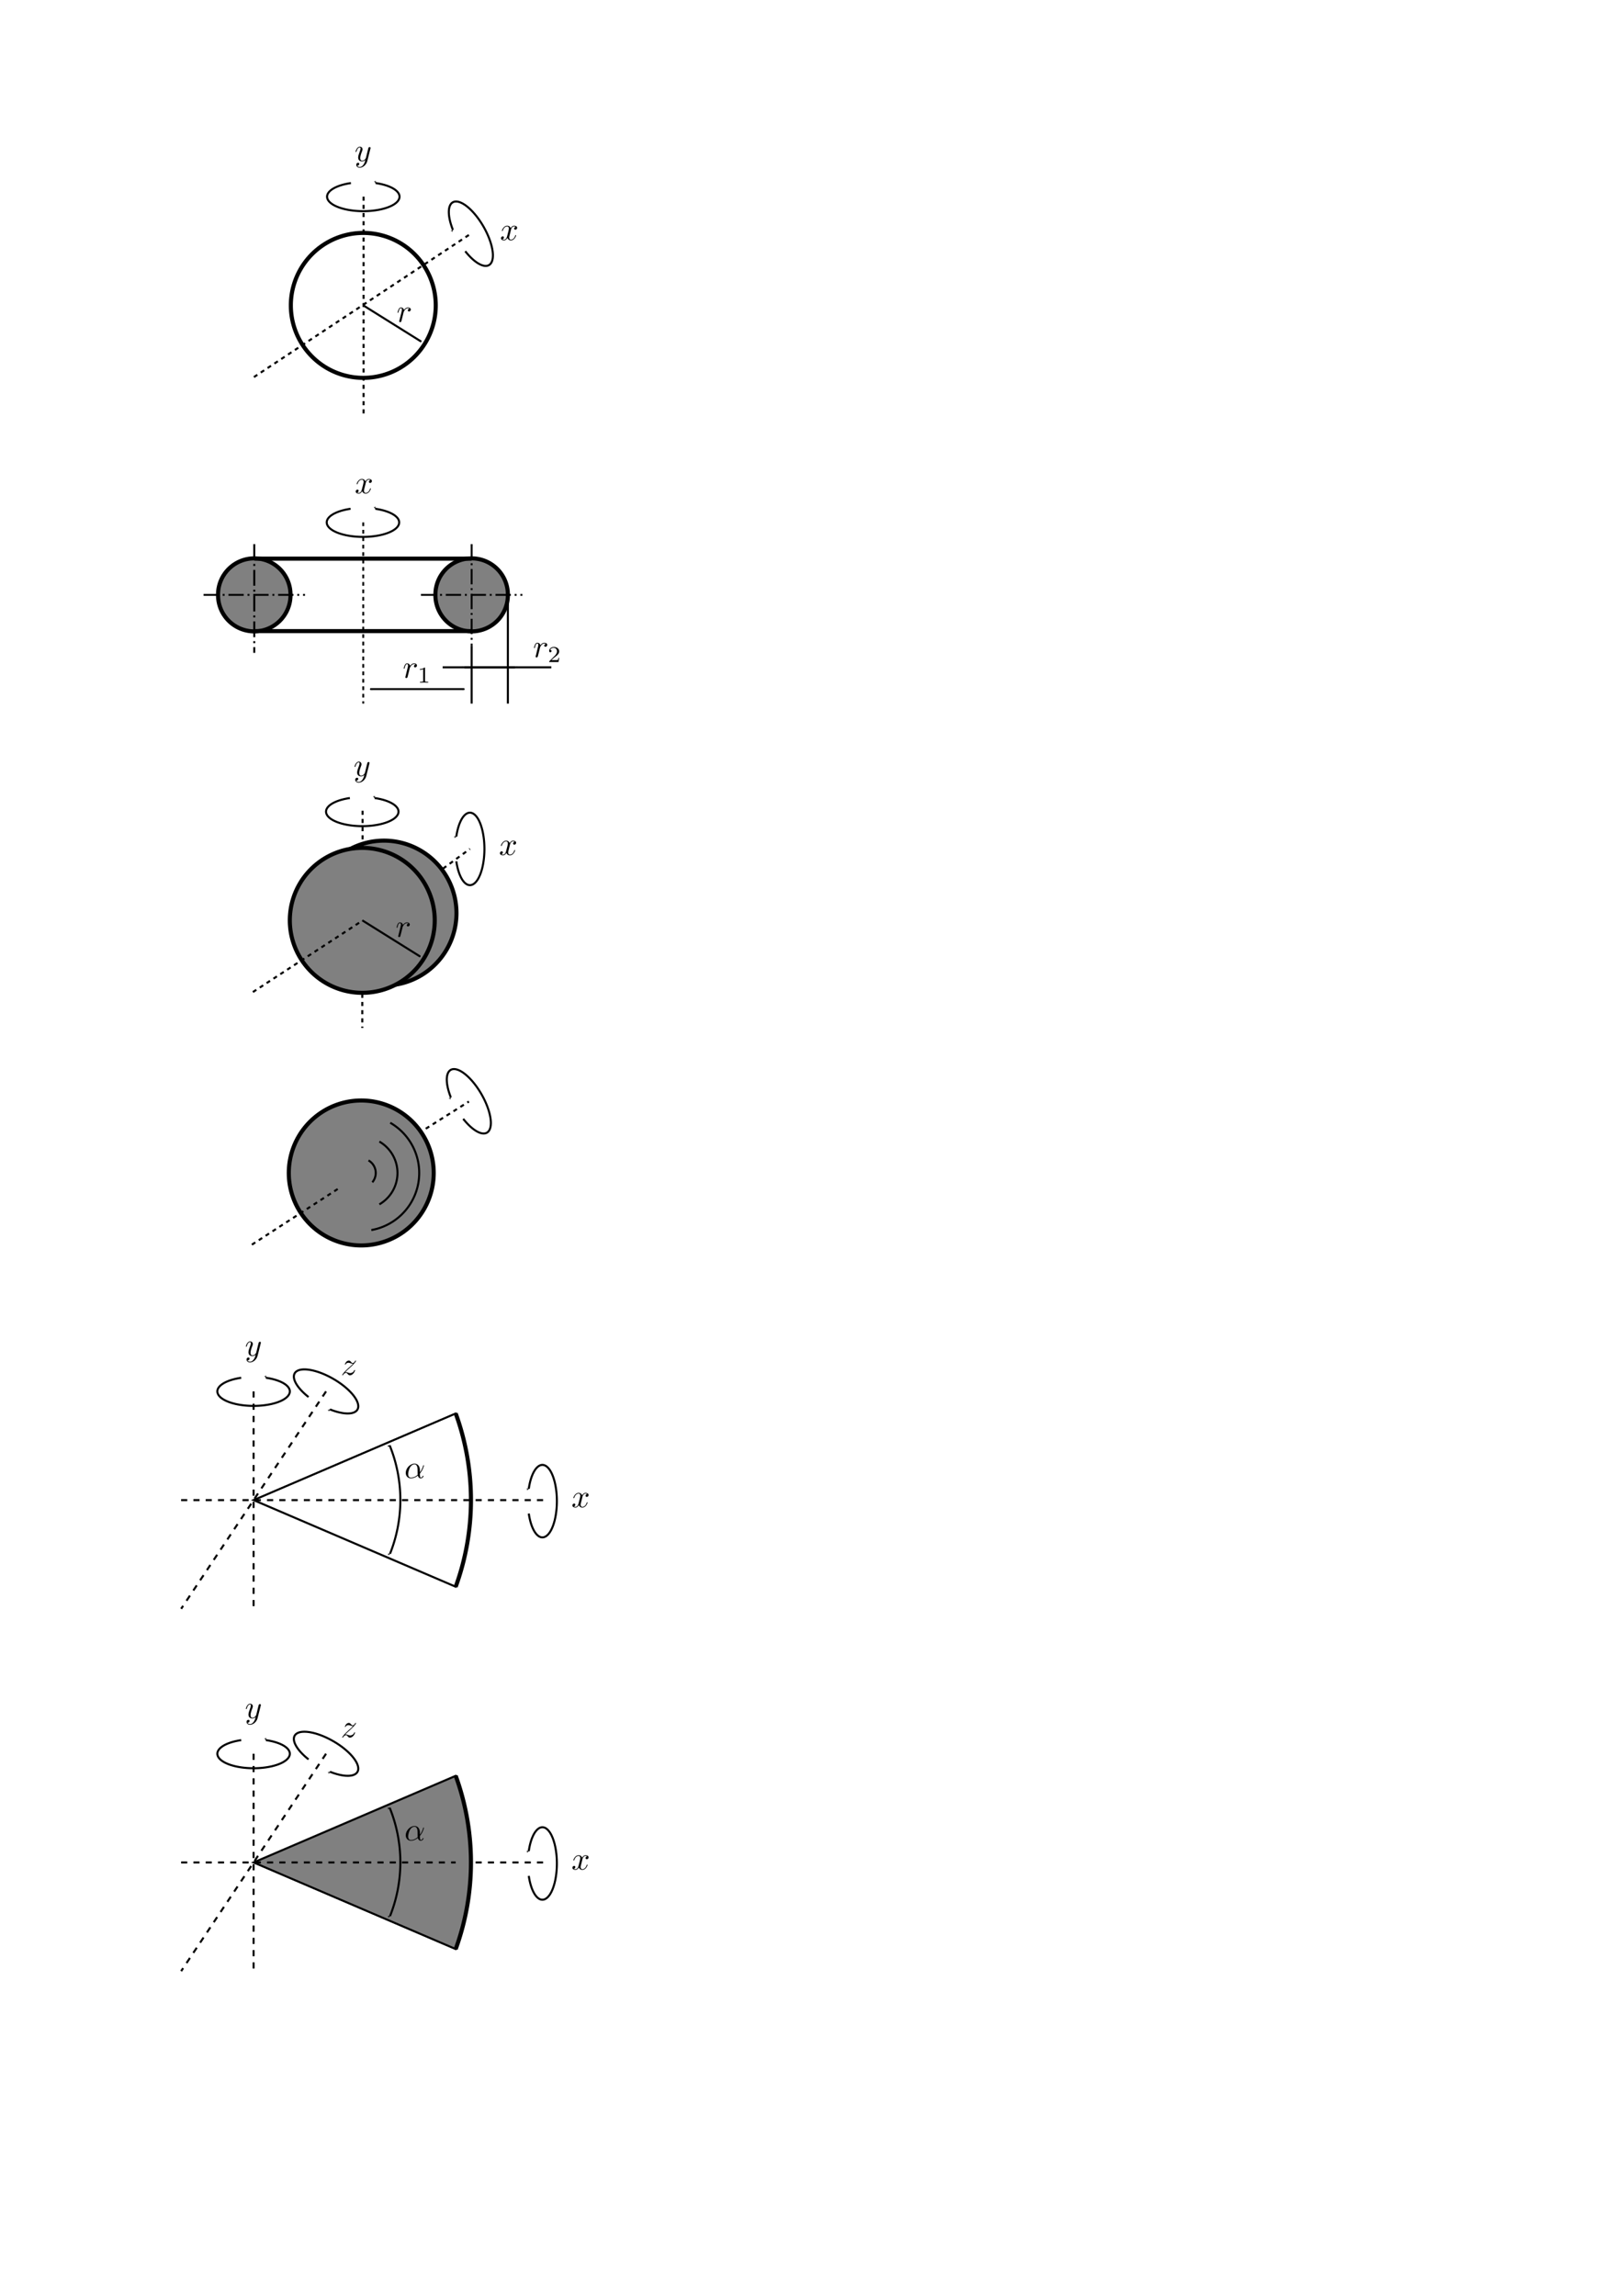 <?xml version="1.0" encoding="UTF-8" standalone="no"?>
<!-- Created with Inkscape (http://www.inkscape.org/) -->

<svg
   xmlns:dc="http://purl.org/dc/elements/1.1/"
   xmlns:cc="http://creativecommons.org/ns#"
   xmlns:rdf="http://www.w3.org/1999/02/22-rdf-syntax-ns#"
   xmlns:svg="http://www.w3.org/2000/svg"
   xmlns="http://www.w3.org/2000/svg"
   xmlns:sodipodi="http://sodipodi.sourceforge.net/DTD/sodipodi-0.dtd"
   xmlns:inkscape="http://www.inkscape.org/namespaces/inkscape"
   width="210mm"
   height="297mm"
   id="svg2"
   version="1.1"
   inkscape:version="0.48.4 r9939"
   sodipodi:docname="träg-kreisring.svg">
  <sodipodi:namedview
     id="base"
     pagecolor="#ffffff"
     bordercolor="#666666"
     borderopacity="1.0"
     inkscape:pageopacity="0.0"
     inkscape:pageshadow="2"
     inkscape:zoom="0.61031861"
     inkscape:cx="237.30558"
     inkscape:cy="515.91729"
     inkscape:document-units="px"
     inkscape:current-layer="layer1"
     showgrid="true"
     inkscape:window-width="1278"
     inkscape:window-height="779"
     inkscape:window-x="0"
     inkscape:window-y="19"
     inkscape:window-maximized="1"
     inkscape:snap-bbox="true"
     inkscape:bbox-nodes="true"
     inkscape:object-paths="true"
     inkscape:object-nodes="false"
     inkscape:snap-nodes="true"
     inkscape:snap-smooth-nodes="true"
     inkscape:snap-bbox-edge-midpoints="false"
     inkscape:snap-bbox-midpoints="false"
     inkscape:snap-object-midpoints="true">
    <inkscape:grid
       type="xygrid"
       id="grid2985"
       empspacing="5"
       visible="true"
       enabled="true"
       snapvisiblegridlinesonly="true"
       units="mm"
       spacingx="1mm"
       spacingy="1mm" />
  </sodipodi:namedview>
  <defs
     id="defs4">
    <marker
       style="overflow:visible"
       id="Arrow1Mstart"
       refX="0.0"
       refY="0.0"
       orient="auto"
       inkscape:stockid="Arrow1Mstart">
      <path
         transform="scale(0.4) translate(10,0)"
         style="fill-rule:evenodd;stroke:#000000;stroke-width:1.0pt"
         d="M 0.0,0.0 L 5.0,-5.0 L -12.5,0.0 L 5.0,5.0 L 0.0,0.0 z "
         id="path4089" />
    </marker>
    <marker
       inkscape:stockid="Arrow1Mend"
       orient="auto"
       refY="0.0"
       refX="0.0"
       id="Arrow1Mend"
       style="overflow:visible;">
      <path
         id="path3776"
         d="M 0.0,0.0 L 5.0,-5.0 L -12.5,0.0 L 5.0,5.0 L 0.0,0.0 z "
         style="fill-rule:evenodd;stroke:#000000;stroke-width:1.0pt;"
         transform="scale(0.4) rotate(180) translate(10,0)" />
    </marker>
    <marker
       inkscape:stockid="Arrow1Mend"
       orient="auto"
       refY="0"
       refX="0"
       id="Arrow1Mend-3"
       style="overflow:visible">
      <path
         inkscape:connector-curvature="0"
         id="path3776-9"
         d="M 0,0 5,-5 -12.5,0 5,5 0,0 z"
         style="fill-rule:evenodd;stroke:#000000;stroke-width:1pt"
         transform="matrix(-0.4,0,0,-0.4,-4,0)" />
    </marker>
    <marker
       inkscape:stockid="Arrow1Mend"
       orient="auto"
       refY="0"
       refX="0"
       id="Arrow1Mend-3-5"
       style="overflow:visible">
      <path
         inkscape:connector-curvature="0"
         id="path3776-9-1"
         d="M 0,0 5,-5 -12.5,0 5,5 0,0 z"
         style="fill-rule:evenodd;stroke:#000000;stroke-width:1pt"
         transform="matrix(-0.4,0,0,-0.4,-4,0)" />
    </marker>
    <marker
       inkscape:stockid="Arrow1Mend"
       orient="auto"
       refY="0"
       refX="0"
       id="Arrow1Mend-3-3"
       style="overflow:visible">
      <path
         inkscape:connector-curvature="0"
         id="path3776-9-3"
         d="M 0,0 5,-5 -12.5,0 5,5 0,0 z"
         style="fill-rule:evenodd;stroke:#000000;stroke-width:1pt"
         transform="matrix(-0.4,0,0,-0.4,-4,0)" />
    </marker>
    <marker
       style="overflow:visible"
       id="Arrow1Mstart-3"
       refX="0"
       refY="0"
       orient="auto"
       inkscape:stockid="Arrow1Mstart">
      <path
         transform="matrix(0.4,0,0,0.4,4,0)"
         style="fill-rule:evenodd;stroke:#000000;stroke-width:1pt"
         d="M 0,0 5,-5 -12.5,0 5,5 0,0 z"
         id="path4089-8"
         inkscape:connector-curvature="0" />
    </marker>
    <marker
       inkscape:stockid="Arrow1Mend"
       orient="auto"
       refY="0"
       refX="0"
       id="Arrow1Mend-3-3-4"
       style="overflow:visible">
      <path
         inkscape:connector-curvature="0"
         id="path3776-9-3-3"
         d="M 0,0 5,-5 -12.5,0 5,5 0,0 z"
         style="fill-rule:evenodd;stroke:#000000;stroke-width:1pt"
         transform="matrix(-0.4,0,0,-0.4,-4,0)" />
    </marker>
    <marker
       inkscape:stockid="Arrow1Mend"
       orient="auto"
       refY="0"
       refX="0"
       id="Arrow1Mend-3-1"
       style="overflow:visible">
      <path
         inkscape:connector-curvature="0"
         id="path3776-9-9"
         d="M 0,0 5,-5 -12.5,0 5,5 0,0 z"
         style="fill-rule:evenodd;stroke:#000000;stroke-width:1pt"
         transform="matrix(-0.4,0,0,-0.4,-4,0)" />
    </marker>
    <marker
       inkscape:stockid="Arrow1Mend"
       orient="auto"
       refY="0"
       refX="0"
       id="Arrow1Mend-3-12"
       style="overflow:visible">
      <path
         inkscape:connector-curvature="0"
         id="path3776-9-32"
         d="M 0,0 5,-5 -12.5,0 5,5 0,0 z"
         style="fill-rule:evenodd;stroke:#000000;stroke-width:1pt"
         transform="matrix(-0.4,0,0,-0.4,-4,0)" />
    </marker>
    <marker
       inkscape:stockid="Arrow1Mend"
       orient="auto"
       refY="0"
       refX="0"
       id="Arrow1Mend-3-10"
       style="overflow:visible">
      <path
         inkscape:connector-curvature="0"
         id="path3776-9-16"
         d="M 0,0 5,-5 -12.5,0 5,5 0,0 z"
         style="fill-rule:evenodd;stroke:#000000;stroke-width:1pt"
         transform="matrix(-0.4,0,0,-0.4,-4,0)" />
    </marker>
    <marker
       inkscape:stockid="Arrow1Mend"
       orient="auto"
       refY="0"
       refX="0"
       id="Arrow1Mend-3-6"
       style="overflow:visible">
      <path
         inkscape:connector-curvature="0"
         id="path3776-9-4"
         d="M 0,0 5,-5 -12.5,0 5,5 0,0 z"
         style="fill-rule:evenodd;stroke:#000000;stroke-width:1pt"
         transform="matrix(-0.4,0,0,-0.4,-4,0)" />
    </marker>
    <marker
       inkscape:stockid="Arrow1Mend"
       orient="auto"
       refY="0"
       refX="0"
       id="Arrow1Mend-3-5-4"
       style="overflow:visible">
      <path
         inkscape:connector-curvature="0"
         id="path3776-9-1-4"
         d="M 0,0 5,-5 -12.5,0 5,5 0,0 z"
         style="fill-rule:evenodd;stroke:#000000;stroke-width:1pt"
         transform="matrix(-0.4,0,0,-0.4,-4,0)" />
    </marker>
    <marker
       inkscape:stockid="Arrow1Mend"
       orient="auto"
       refY="0"
       refX="0"
       id="Arrow1Mend-3-7"
       style="overflow:visible">
      <path
         inkscape:connector-curvature="0"
         id="path3776-9-5"
         d="M 0,0 5,-5 -12.5,0 5,5 0,0 z"
         style="fill-rule:evenodd;stroke:#000000;stroke-width:1pt"
         transform="matrix(-0.4,0,0,-0.4,-4,0)" />
    </marker>
    <marker
       inkscape:stockid="Arrow1Mend"
       orient="auto"
       refY="0"
       refX="0"
       id="marker6264"
       style="overflow:visible">
      <path
         inkscape:connector-curvature="0"
         id="path6266"
         d="M 0,0 5,-5 -12.5,0 5,5 0,0 z"
         style="fill-rule:evenodd;stroke:#000000;stroke-width:1pt"
         transform="matrix(-0.4,0,0,-0.4,-4,0)" />
    </marker>
    <marker
       inkscape:stockid="Arrow1Mend"
       orient="auto"
       refY="0"
       refX="0"
       id="Arrow1Mend-3-8"
       style="overflow:visible">
      <path
         inkscape:connector-curvature="0"
         id="path3776-9-8"
         d="M 0,0 5,-5 -12.5,0 5,5 0,0 z"
         style="fill-rule:evenodd;stroke:#000000;stroke-width:1pt"
         transform="matrix(-0.4,0,0,-0.4,-4,0)" />
    </marker>
    <marker
       inkscape:stockid="Arrow1Mend"
       orient="auto"
       refY="0"
       refX="0"
       id="marker6433"
       style="overflow:visible">
      <path
         inkscape:connector-curvature="0"
         id="path6435"
         d="M 0,0 5,-5 -12.5,0 5,5 0,0 z"
         style="fill-rule:evenodd;stroke:#000000;stroke-width:1pt"
         transform="matrix(-0.4,0,0,-0.4,-4,0)" />
    </marker>
    <marker
       inkscape:stockid="Arrow1Mend"
       orient="auto"
       refY="0"
       refX="0"
       id="marker6437"
       style="overflow:visible">
      <path
         inkscape:connector-curvature="0"
         id="path6439"
         d="M 0,0 5,-5 -12.5,0 5,5 0,0 z"
         style="fill-rule:evenodd;stroke:#000000;stroke-width:1pt"
         transform="matrix(-0.4,0,0,-0.4,-4,0)" />
    </marker>
    <marker
       inkscape:stockid="Arrow1Mend"
       orient="auto"
       refY="0"
       refX="0"
       id="Arrow1Mend-3-5-6"
       style="overflow:visible">
      <path
         inkscape:connector-curvature="0"
         id="path3776-9-1-41"
         d="M 0,0 5,-5 -12.5,0 5,5 0,0 z"
         style="fill-rule:evenodd;stroke:#000000;stroke-width:1pt"
         transform="matrix(-0.4,0,0,-0.4,-4,0)" />
    </marker>
    <marker
       inkscape:stockid="Arrow1Mend"
       orient="auto"
       refY="0"
       refX="0"
       id="Arrow1Mend-3-0"
       style="overflow:visible">
      <path
         inkscape:connector-curvature="0"
         id="path3776-9-11"
         d="M 0,0 5,-5 -12.5,0 5,5 0,0 z"
         style="fill-rule:evenodd;stroke:#000000;stroke-width:1pt"
         transform="matrix(-0.4,0,0,-0.4,-4,0)" />
    </marker>
    <marker
       inkscape:stockid="Arrow1Mend"
       orient="auto"
       refY="0"
       refX="0"
       id="marker6523"
       style="overflow:visible">
      <path
         inkscape:connector-curvature="0"
         id="path6525"
         d="M 0,0 5,-5 -12.5,0 5,5 0,0 z"
         style="fill-rule:evenodd;stroke:#000000;stroke-width:1pt"
         transform="matrix(-0.4,0,0,-0.4,-4,0)" />
    </marker>
    <marker
       inkscape:stockid="Arrow1Mstart"
       orient="auto"
       refY="0"
       refX="0"
       id="Arrow1Mstart-3-5"
       style="overflow:visible">
      <path
         inkscape:connector-curvature="0"
         id="path4089-8-9"
         d="M 0,0 5,-5 -12.5,0 5,5 0,0 z"
         style="fill-rule:evenodd;stroke:#000000;stroke-width:1pt"
         transform="matrix(0.4,0,0,0.4,4,0)" />
    </marker>
    <marker
       style="overflow:visible"
       id="marker6523-1"
       refX="0"
       refY="0"
       orient="auto"
       inkscape:stockid="Arrow1Mend">
      <path
         transform="matrix(-0.4,0,0,-0.4,-4,0)"
         style="fill-rule:evenodd;stroke:#000000;stroke-width:1pt"
         d="M 0,0 5,-5 -12.5,0 5,5 0,0 z"
         id="path6525-5"
         inkscape:connector-curvature="0" />
    </marker>
    <marker
       inkscape:stockid="Arrow1Mend"
       orient="auto"
       refY="0"
       refX="0"
       id="Arrow1Mend-3-3-4-5"
       style="overflow:visible">
      <path
         inkscape:connector-curvature="0"
         id="path3776-9-3-3-7"
         d="M 0,0 5,-5 -12.5,0 5,5 0,0 z"
         style="fill-rule:evenodd;stroke:#000000;stroke-width:1pt"
         transform="matrix(-0.4,0,0,-0.4,-4,0)" />
    </marker>
    <marker
       style="overflow:visible"
       id="Arrow1Mstart-3-9"
       refX="0"
       refY="0"
       orient="auto"
       inkscape:stockid="Arrow1Mstart">
      <path
         transform="matrix(0.4,0,0,0.4,4,0)"
         style="fill-rule:evenodd;stroke:#000000;stroke-width:1pt"
         d="M 0,0 5,-5 -12.5,0 5,5 0,0 z"
         id="path4089-8-99"
         inkscape:connector-curvature="0" />
    </marker>
    <marker
       style="overflow:visible"
       id="Arrow1Mstart-1"
       refX="0"
       refY="0"
       orient="auto"
       inkscape:stockid="Arrow1Mstart">
      <path
         inkscape:connector-curvature="0"
         transform="matrix(0.4,0,0,0.4,4,0)"
         style="fill-rule:evenodd;stroke:#000000;stroke-width:1pt"
         d="M 0,0 5,-5 -12.5,0 5,5 0,0 z"
         id="path4089-0" />
    </marker>
    <marker
       inkscape:stockid="Arrow1Mend"
       orient="auto"
       refY="0"
       refX="0"
       id="Arrow1Mend-3-3-5"
       style="overflow:visible">
      <path
         inkscape:connector-curvature="0"
         id="path3776-9-3-4"
         d="M 0,0 5,-5 -12.5,0 5,5 0,0 z"
         style="fill-rule:evenodd;stroke:#000000;stroke-width:1pt"
         transform="matrix(-0.4,0,0,-0.4,-4,0)" />
    </marker>
    <marker
       inkscape:stockid="Arrow1Mend"
       orient="auto"
       refY="0"
       refX="0"
       id="Arrow1Mend-3-02"
       style="overflow:visible">
      <path
         inkscape:connector-curvature="0"
         id="path3776-9-88"
         d="M 0,0 5,-5 -12.5,0 5,5 0,0 z"
         style="fill-rule:evenodd;stroke:#000000;stroke-width:1pt"
         transform="matrix(-0.4,0,0,-0.4,-4,0)" />
    </marker>
    <marker
       style="overflow:visible"
       id="Arrow1Mstart-3-7"
       refX="0"
       refY="0"
       orient="auto"
       inkscape:stockid="Arrow1Mstart">
      <path
         transform="matrix(0.4,0,0,0.4,4,0)"
         style="fill-rule:evenodd;stroke:#000000;stroke-width:1pt"
         d="M 0,0 5,-5 -12.5,0 5,5 0,0 z"
         id="path4089-8-96"
         inkscape:connector-curvature="0" />
    </marker>
    <marker
       inkscape:stockid="Arrow1Mend"
       orient="auto"
       refY="0"
       refX="0"
       id="marker6523-7"
       style="overflow:visible">
      <path
         inkscape:connector-curvature="0"
         id="path6525-8"
         d="M 0,0 5,-5 -12.5,0 5,5 0,0 z"
         style="fill-rule:evenodd;stroke:#000000;stroke-width:1pt"
         transform="matrix(-0.4,0,0,-0.4,-4,0)" />
    </marker>
  </defs>
  <g
     inkscape:groupmode="layer"
     id="layer2"
     inkscape:label="BOT" />
  <g
     inkscape:label="TOP"
     inkscape:groupmode="layer"
     id="layer1">
    <path
       transform="translate(-184.252,-180.709)"
       sodipodi:type="arc"
       style="fill:#808080;fill-opacity:1;stroke:#000000;stroke-width:2;stroke-miterlimit:4;stroke-opacity:1;stroke-dasharray:none;stroke-dashoffset:0"
       id="path4320-7-8"
       sodipodi:cx="372.04724"
       sodipodi:cy="627.16534"
       sodipodi:rx="35.433071"
       sodipodi:ry="35.433071"
       d="m 407.48,627.165 a 35.433,35.433 0 1 1 -70.866,0 35.433,35.433 0 1 1 70.866,0 z" />
    <g
       id="g4256"
       transform="matrix(0.3,0,0,0.3,-162.053,-47.566)">
      <g
         id="content"
         transform="matrix(1.063,0,0,-1.063,-186.024,789.272)"
         xml:space="preserve"
         stroke-miterlimit="10.433"
         font-style="normal"
         font-variant="normal"
         font-weight="normal"
         font-stretch="normal"
         font-size-adjust="none"
         letter-spacing="normal"
         word-spacing="normal"
         style="font-style:normal;font-variant:normal;font-weight:normal;font-stretch:normal;letter-spacing:normal;word-spacing:normal;text-anchor:start;fill:none;stroke:#000000;stroke-width:1;stroke-linecap:butt;stroke-linejoin:miter;stroke-miterlimit:10.433;stroke-opacity:1;stroke-dasharray:none;stroke-dashoffset:0"><path
           d="m 1251.2,365.43 0,0.03 0,0.03 0.1,0.06 0,0.05 0,0.06 0,0.05 0,0.05 0,0.04 0,0.05 0,0.04 0,0.04 0.1,0.03 0,0.04 0,0.03 0,0.03 0,0.04 0,0.02 0,0.03 0,0.03 0,0.06 0,0.05 0,0.05 0,0.05 0,0.06 0,0.03 0,0.02 0,0.03 0,0.04 c 0,0.9 -0.7,1.34 -1.4,1.34 -0.5,0 -1.3,-0.3 -1.8,-1.05 -0.1,-0.25 -0.5,-1.78 -0.7,-2.68 -0.3,-1.3 -0.7,-2.64 -1,-3.99 l -2.2,-8.97 c -0.2,-0.75 -2.4,-4.23 -5.6,-4.23 -2.6,0 -3.1,2.19 -3.1,4.03 0,2.3 0.8,5.39 2.5,9.77 0.8,2.04 1,2.59 1,3.59 0,2.23 -1.6,4.08 -4.1,4.08 -4.7,0 -6.6,-7.22 -6.6,-7.67 0,-0.5 0.5,-0.5 0.7,-0.5 0.5,0 0.5,0.1 0.7,0.9 1.4,4.69 3.4,6.17 5.1,6.17 0.4,0 1.2,0 1.2,-1.59 0,-1.25 -0.5,-2.53 -0.8,-3.48 -2,-5.29 -2.9,-8.13 -2.9,-10.47 0,-4.43 3.1,-5.93 6,-5.93 2,0 3.7,0.85 5.1,2.24 -0.7,-2.58 -1.3,-5.03 -3.3,-7.67 -1.3,-1.69 -3.1,-3.14 -5.4,-3.14 -0.7,0 -3,0.15 -3.8,2.09 0.8,0 1.4,0 2.1,0.61 0.5,0.44 1,1.09 1,2.03 0,1.55 -1.3,1.75 -1.8,1.75 -1.2,0 -2.8,-0.8 -2.8,-3.23 0,-2.5 2.2,-4.35 5.3,-4.35 5.1,0 10.2,4.55 11.6,10.17 z"
           id="path4259"
           inkscape:connector-curvature="0"
           style="fill:#000000;stroke-width:0" /></g>    </g>
    <g
       id="g4295"
       transform="matrix(0.3,0,0,0.3,-90.62,-8.938)">
      <g
         word-spacing="normal"
         letter-spacing="normal"
         font-size-adjust="none"
         font-stretch="normal"
         font-weight="normal"
         font-variant="normal"
         font-style="normal"
         stroke-miterlimit="10.433"
         xml:space="preserve"
         transform="matrix(1.063,0,0,-1.063,-186.024,789.272)"
         id="g4297"
         style="font-style:normal;font-variant:normal;font-weight:normal;font-stretch:normal;letter-spacing:normal;word-spacing:normal;text-anchor:start;fill:none;stroke:#000000;stroke-width:1;stroke-linecap:butt;stroke-linejoin:miter;stroke-miterlimit:10.433;stroke-opacity:1;stroke-dasharray:none;stroke-dashoffset:0"><path
           id="path4299"
           d="m 1242.6,361.49 0,0.13 0,0.15 0.1,0.16 0,0.18 0.1,0.2 0,0.2 0.1,0.22 0.1,0.22 0,0.24 0.1,0.24 0.1,0.24 0.1,0.25 0.1,0.25 0.2,0.25 0.1,0.25 0.1,0.24 0.2,0.24 0.1,0.24 0.2,0.23 0.2,0.23 0.2,0.21 0.2,0.2 0.2,0.19 0.2,0.18 0.2,0.16 0.3,0.14 0.1,0.07 0.1,0.06 0.2,0.05 0.1,0.05 0.1,0.05 0.2,0.04 0.1,0.03 0.2,0.03 0.1,0.02 0.2,0.02 0.1,0.01 0.2,0 c 0.3,0 1.4,0 2.5,-0.64 -1.4,-0.25 -2.4,-1.5 -2.4,-2.68 0,-0.8 0.5,-1.75 1.9,-1.75 1.1,0 2.7,0.89 2.7,2.89 0,2.59 -3,3.28 -4.6,3.28 -2.9,0 -4.7,-2.64 -5.3,-3.78 -1.2,3.28 -3.9,3.78 -5.4,3.78 -5.1,0 -8,-6.42 -8,-7.67 0,-0.5 0.5,-0.5 0.6,-0.5 0.4,0 0.6,0.1 0.7,0.54 1.6,5.28 4.9,6.53 6.6,6.53 1,0 2.7,-0.43 2.7,-3.32 0,-1.55 -0.8,-4.9 -2.7,-11.86 -0.8,-3.1 -2.5,-5.19 -4.7,-5.19 -0.3,0 -1.4,0 -2.5,0.65 1.3,0.24 2.3,1.29 2.3,2.69 0,1.35 -1,1.74 -1.8,1.74 -1.5,0 -2.7,-1.3 -2.7,-2.89 0,-2.29 2.5,-3.29 4.7,-3.29 3.2,0 5,3.49 5.2,3.79 0.6,-1.85 2.4,-3.79 5.4,-3.79 5.1,0 7.9,6.43 7.9,7.68 0,0.5 -0.4,0.5 -0.6,0.5 -0.4,0 -0.5,-0.21 -0.6,-0.55 -1.6,-5.33 -5,-6.53 -6.6,-6.53 -2,0 -2.8,1.59 -2.8,3.3 0,1.09 0.3,2.18 0.9,4.37 z"
           inkscape:connector-curvature="0"
           style="fill:#000000;stroke-width:0" /></g>    </g>
    <path
       transform="translate(-194.382,-477.846)"
       sodipodi:type="arc"
       style="fill:none;stroke:#000000;stroke-width:2;stroke-miterlimit:4;stroke-opacity:1;stroke-dasharray:none;stroke-dashoffset:0"
       id="path4320"
       sodipodi:cx="372.04724"
       sodipodi:cy="627.16534"
       sodipodi:rx="35.433071"
       sodipodi:ry="35.433071"
       d="m 407.48,627.165 a 35.433,35.433 0 1 1 -70.866,0 35.433,35.433 0 1 1 70.866,0 z" />
    <path
       sodipodi:type="arc"
       style="fill:none;stroke:#000000;stroke-width:1;stroke-miterlimit:4;stroke-opacity:1;stroke-dasharray:none;stroke-dashoffset:0;marker-end:url(#Arrow1Mend-3)"
       id="path4322"
       sodipodi:cx="372.04724"
       sodipodi:cy="574.01575"
       sodipodi:rx="17.716536"
       sodipodi:ry="7.0866141"
       d="m 378.107,567.357 a 17.717,7.087 0 1 1 -12.119,0"
       sodipodi:start="5.0614548"
       sodipodi:end="10.646508"
       sodipodi:open="true"
       transform="matrix(-1,0,0,1,549.713,-477.846)" />
    <path
       transform="matrix(0.5,0.866,0.866,-0.5,-452.852,79.087)"
       sodipodi:type="arc"
       style="fill:none;stroke:#000000;stroke-width:1;stroke-miterlimit:4;stroke-opacity:1;stroke-dasharray:none;stroke-dashoffset:0;marker-end:url(#Arrow1Mend-3)"
       id="path4322-6"
       sodipodi:cx="372.04724"
       sodipodi:cy="574.01575"
       sodipodi:rx="17.716536"
       sodipodi:ry="7.0866141"
       d="m 378.107,567.357 a 17.717,7.087 0 1 1 -12.119,0"
       sodipodi:start="5.0614548"
       sodipodi:end="10.646508"
       sodipodi:open="true" />
    <path
       style="fill:none;stroke:#000000;stroke-width:1;stroke-linecap:butt;stroke-linejoin:miter;stroke-miterlimit:4;stroke-opacity:1;stroke-dasharray:2, 2;stroke-dashoffset:0"
       d="m 177.804,96.142 0,106.716"
       id="path4532"
       inkscape:connector-curvature="0" />
    <path
       style="fill:none;stroke:#000000;stroke-width:1;stroke-linecap:butt;stroke-linejoin:miter;stroke-miterlimit:4;stroke-opacity:1;stroke-dasharray:2, 2;stroke-dashoffset:0"
       d="M 124.182,184.368 230.815,113.886"
       id="path4534"
       inkscape:connector-curvature="0" />
    <path
       style="fill:none;stroke:#000000;stroke-width:1px;stroke-linecap:butt;stroke-linejoin:miter;stroke-opacity:1;marker-end:url(#Arrow1Mend-3-5)"
       d="m 177.665,149.319 28.346,17.717"
       id="path4536"
       inkscape:connector-curvature="0" />
    <g
       transform="matrix(0.3,0,0,0.3,-141.884,31.04)"
       id="g4748">
      <g
         style="font-style:normal;font-variant:normal;font-weight:normal;font-stretch:normal;letter-spacing:normal;word-spacing:normal;text-anchor:start;fill:none;stroke:#000000;stroke-width:1;stroke-linecap:butt;stroke-linejoin:miter;stroke-miterlimit:10.433;stroke-opacity:1;stroke-dasharray:none;stroke-dashoffset:0"
         id="g4750"
         transform="matrix(1.063,0,0,-1.063,-186.024,789.272)"
         xml:space="preserve"
         stroke-miterlimit="10.433"
         font-style="normal"
         font-variant="normal"
         font-weight="normal"
         font-stretch="normal"
         font-size-adjust="none"
         letter-spacing="normal"
         word-spacing="normal"><path
           style="fill:#000000;stroke-width:0"
           inkscape:connector-curvature="0"
           d="m 1232.6,349.38 0,-0.07 0,-0.08 -0.1,-0.07 0,-0.08 0,-0.16 0,-0.16 -0.1,-0.16 0,-0.16 -0.1,-0.16 0,-0.16 0,-0.08 0,-0.07 0,-0.07 -0.1,-0.07 0,-0.07 0,-0.07 0,-0.06 0,-0.06 0,-0.05 0,-0.06 0,-0.04 0,-0.05 -0.1,-0.04 0,-0.03 0,-0.04 0,-0.02 c 0,-0.89 0.7,-1.35 1.5,-1.35 0.6,0 1.5,0.4 1.8,1.4 0.1,0.2 1.8,6.98 2,7.87 0.4,1.64 1.3,5.13 1.6,6.48 0.2,0.65 1.6,2.99 2.8,4.08 0.4,0.35 1.8,1.64 4,1.64 1.3,0 2,-0.59 2.1,-0.59 -1.5,-0.25 -2.6,-1.45 -2.6,-2.73 0,-0.8 0.5,-1.75 1.9,-1.75 1.3,0 2.7,1.14 2.7,2.93 0,1.75 -1.6,3.24 -4.1,3.24 -3.3,0 -5.4,-2.44 -6.4,-3.83 -0.4,2.23 -2.2,3.83 -4.5,3.83 -2.3,0 -3.3,-1.94 -3.7,-2.83 -0.9,-1.7 -1.6,-4.69 -1.6,-4.84 0,-0.5 0.5,-0.5 0.6,-0.5 0.6,0 0.6,0.06 0.9,1.15 0.8,3.53 1.8,5.92 3.6,5.92 0.9,0 1.6,-0.39 1.6,-2.28 0,-1.04 -0.2,-1.61 -0.8,-4.19 z"
           id="path4752" /></g>    </g>
    <path
       transform="translate(-159.116,-442.605)"
       d="m 301.181,733.465 a 17.717,17.717 0 1 1 -35.433,0 17.717,17.717 0 1 1 35.433,0 z"
       sodipodi:ry="17.716536"
       sodipodi:rx="17.716536"
       sodipodi:cy="733.46454"
       sodipodi:cx="283.46457"
       id="path3170"
       style="fill:#808080;fill-opacity:1;stroke:#000000;stroke-width:2;stroke-miterlimit:4;stroke-opacity:1;stroke-dasharray:none;stroke-dashoffset:0"
       sodipodi:type="arc" />
    <path
       d="m 301.181,733.465 a 17.717,17.717 0 1 1 -35.433,0 17.717,17.717 0 1 1 35.433,0 z"
       sodipodi:ry="17.716536"
       sodipodi:rx="17.716536"
       sodipodi:cy="733.46454"
       sodipodi:cx="283.46457"
       id="path3170-0"
       style="fill:#808080;fill-opacity:1;stroke:#000000;stroke-width:2;stroke-miterlimit:4;stroke-opacity:1;stroke-dasharray:none;stroke-dashoffset:0"
       sodipodi:type="arc"
       transform="translate(-52.817,-442.605)" />
    <path
       inkscape:connector-curvature="0"
       id="path3976"
       d="m 124.349,308.576 106.299,0"
       style="fill:none;stroke:#000000;stroke-width:2;stroke-linecap:butt;stroke-linejoin:miter;stroke-miterlimit:4;stroke-opacity:1;stroke-dasharray:none" />
    <path
       inkscape:connector-curvature="0"
       id="path3978"
       d="m 230.648,273.143 -106.299,0"
       style="fill:none;stroke:#000000;stroke-width:2;stroke-linecap:butt;stroke-linejoin:miter;stroke-miterlimit:4;stroke-opacity:1;stroke-dasharray:none" />
    <path
       inkscape:connector-curvature="0"
       id="path3980"
       d="m 124.349,266.056 0,53.15"
       style="fill:none;stroke:#000000;stroke-width:0.968;stroke-linecap:butt;stroke-linejoin:miter;stroke-miterlimit:4;stroke-opacity:1;stroke-dasharray:7.746, 1.936, 0.968, 1.936;stroke-dashoffset:0" />
    <path
       inkscape:connector-curvature="0"
       id="path3982"
       d="m 99.546,290.859 49.606,0"
       style="fill:none;stroke:#000000;stroke-width:0.935;stroke-linecap:butt;stroke-linejoin:miter;stroke-miterlimit:4;stroke-opacity:1;stroke-dasharray:7.483, 1.871, 0.935, 1.871;stroke-dashoffset:0" />
    <path
       inkscape:connector-curvature="0"
       id="path3980-0"
       d="m 230.648,266.056 0,49.606"
       style="fill:none;stroke:#000000;stroke-width:0.935;stroke-linecap:butt;stroke-linejoin:miter;stroke-miterlimit:4;stroke-opacity:1;stroke-dasharray:7.483, 1.871, 0.935, 1.871;stroke-dashoffset:0" />
    <path
       inkscape:connector-curvature="0"
       id="path3982-3"
       d="m 205.845,290.859 49.606,0"
       style="fill:none;stroke:#000000;stroke-width:0.935;stroke-linecap:butt;stroke-linejoin:miter;stroke-miterlimit:4;stroke-opacity:1;stroke-dasharray:7.483, 1.871, 0.935, 1.871;stroke-dashoffset:0" />
    <g
       id="g4295-2"
       transform="matrix(0.3,0,0,0.3,-161.653,114.886)">
      <g
         word-spacing="normal"
         letter-spacing="normal"
         font-size-adjust="none"
         font-stretch="normal"
         font-weight="normal"
         font-variant="normal"
         font-style="normal"
         stroke-miterlimit="10.433"
         xml:space="preserve"
         transform="matrix(1.063,0,0,-1.063,-186.024,789.272)"
         id="g4297-9"
         style="font-style:normal;font-variant:normal;font-weight:normal;font-stretch:normal;letter-spacing:normal;word-spacing:normal;text-anchor:start;fill:none;stroke:#000000;stroke-width:1;stroke-linecap:butt;stroke-linejoin:miter;stroke-miterlimit:10.433;stroke-opacity:1;stroke-dasharray:none;stroke-dashoffset:0"><path
           id="path4299-5"
           d="m 1242.6,361.49 0,0.13 0,0.15 0.1,0.16 0,0.18 0.1,0.2 0,0.2 0.1,0.22 0.1,0.22 0,0.24 0.1,0.24 0.1,0.24 0.1,0.25 0.1,0.25 0.2,0.25 0.1,0.25 0.1,0.24 0.2,0.24 0.1,0.24 0.2,0.23 0.2,0.23 0.2,0.21 0.2,0.2 0.2,0.19 0.2,0.18 0.2,0.16 0.3,0.14 0.1,0.07 0.1,0.06 0.2,0.05 0.1,0.05 0.1,0.05 0.2,0.04 0.1,0.03 0.2,0.03 0.1,0.02 0.2,0.02 0.1,0.01 0.2,0 c 0.3,0 1.4,0 2.5,-0.64 -1.4,-0.25 -2.4,-1.5 -2.4,-2.68 0,-0.8 0.5,-1.75 1.9,-1.75 1.1,0 2.7,0.89 2.7,2.89 0,2.59 -3,3.28 -4.6,3.28 -2.9,0 -4.7,-2.64 -5.3,-3.78 -1.2,3.28 -3.9,3.78 -5.4,3.78 -5.1,0 -8,-6.42 -8,-7.67 0,-0.5 0.5,-0.5 0.6,-0.5 0.4,0 0.6,0.1 0.7,0.54 1.6,5.28 4.9,6.53 6.6,6.53 1,0 2.7,-0.43 2.7,-3.32 0,-1.55 -0.8,-4.9 -2.7,-11.86 -0.8,-3.1 -2.5,-5.19 -4.7,-5.19 -0.3,0 -1.4,0 -2.5,0.65 1.3,0.24 2.3,1.29 2.3,2.69 0,1.35 -1,1.74 -1.8,1.74 -1.5,0 -2.7,-1.3 -2.7,-2.89 0,-2.29 2.5,-3.29 4.7,-3.29 3.2,0 5,3.49 5.2,3.79 0.6,-1.85 2.4,-3.79 5.4,-3.79 5.1,0 7.9,6.43 7.9,7.68 0,0.5 -0.4,0.5 -0.6,0.5 -0.4,0 -0.5,-0.21 -0.6,-0.55 -1.6,-5.33 -5,-6.53 -6.6,-6.53 -2,0 -2.8,1.59 -2.8,3.3 0,1.09 0.3,2.18 0.9,4.37 z"
           inkscape:connector-curvature="0"
           style="fill:#000000;stroke-width:0" /></g>    </g>
    <path
       sodipodi:type="arc"
       style="fill:none;stroke:#000000;stroke-width:1;stroke-miterlimit:4;stroke-opacity:1;stroke-dasharray:none;stroke-dashoffset:0;marker-end:url(#Arrow1Mend-3)"
       id="path4322-1"
       sodipodi:cx="372.04724"
       sodipodi:cy="574.01575"
       sodipodi:rx="17.716536"
       sodipodi:ry="7.0866141"
       d="m 378.107,567.357 a 17.717,7.087 0 1 1 -12.119,0"
       sodipodi:start="5.0614548"
       sodipodi:end="10.646508"
       sodipodi:open="true"
       transform="matrix(-1,0,0,1,549.546,-318.59)" />
    <path
       style="fill:none;stroke:#000000;stroke-width:0.911;stroke-linecap:butt;stroke-linejoin:miter;stroke-miterlimit:4;stroke-opacity:1;stroke-dasharray:1.822, 1.822;stroke-dashoffset:0"
       d="m 177.637,255.426 0,88.583"
       id="path4532-9"
       inkscape:connector-curvature="0" />
    <path
       inkscape:connector-curvature="0"
       id="path4071"
       d="m 230.648,315.662 0,28.346"
       style="fill:none;stroke:#000000;stroke-width:1px;stroke-linecap:butt;stroke-linejoin:miter;stroke-opacity:1" />
    <path
       inkscape:connector-curvature="0"
       id="path4073"
       d="m 248.364,290.859 0,53.15"
       style="fill:none;stroke:#000000;stroke-width:1px;stroke-linecap:butt;stroke-linejoin:miter;stroke-opacity:1" />
    <path
       inkscape:connector-curvature="0"
       id="path4075"
       d="m 181.042,336.922 46.063,0"
       style="fill:none;stroke:#000000;stroke-width:0.931px;stroke-linecap:butt;stroke-linejoin:miter;stroke-opacity:1;marker-start:url(#Arrow1Mstart);marker-end:url(#Arrow1Mend-3-3)" />
    <path
       inkscape:connector-curvature="0"
       id="path4075-9"
       d="m 227.105,326.292 24.803,0"
       style="fill:none;stroke:#000000;stroke-width:1;stroke-linecap:butt;stroke-linejoin:miter;stroke-miterlimit:4;stroke-opacity:1;stroke-dasharray:none;marker-start:url(#Arrow1Mend-3-3-4);marker-end:url(#Arrow1Mstart-3)" />
    <path
       inkscape:connector-curvature="0"
       id="path5707"
       d="m 216.475,326.292 53.15,0"
       style="fill:none;stroke:#000000;stroke-width:1px;stroke-linecap:butt;stroke-linejoin:miter;stroke-opacity:1" />
    <g
       transform="matrix(0.3,0,0,0.3,-135.563,205.064)"
       id="g5762">
      <g
         style="font-style:normal;font-variant:normal;font-weight:normal;font-stretch:normal;letter-spacing:normal;word-spacing:normal;text-anchor:start;fill:none;stroke:#000000;stroke-width:1;stroke-linecap:butt;stroke-linejoin:miter;stroke-miterlimit:10.433;stroke-opacity:1;stroke-dasharray:none;stroke-dashoffset:0"
         word-spacing="normal"
         letter-spacing="normal"
         font-size-adjust="none"
         font-stretch="normal"
         font-weight="normal"
         font-variant="normal"
         font-style="normal"
         stroke-miterlimit="10.433"
         xml:space="preserve"
         transform="matrix(1.063,0,0,-1.063,-186.024,789.272)"
         id="g5764"><path
           style="fill:#000000;stroke-width:0"
           inkscape:connector-curvature="0"
           id="path5766"
           d="m 1222.2,349.38 -0.1,-0.07 0,-0.08 0,-0.07 0,-0.08 0,-0.16 -0.1,-0.16 0,-0.16 -0.1,-0.16 0,-0.16 0,-0.16 0,-0.08 -0.1,-0.07 0,-0.07 0,-0.07 0,-0.07 0,-0.07 0,-0.06 -0.1,-0.06 0,-0.05 0,-0.06 0,-0.04 0,-0.05 0,-0.04 0,-0.03 0,-0.04 0,-0.02 c 0,-0.89 0.7,-1.35 1.4,-1.35 0.7,0 1.5,0.4 1.9,1.4 0.1,0.2 1.8,6.98 2,7.87 0.4,1.64 1.3,5.13 1.6,6.48 0.2,0.65 1.6,2.99 2.8,4.08 0.4,0.35 1.8,1.64 4,1.64 1.2,0 2,-0.59 2,-0.59 -1.5,-0.25 -2.5,-1.45 -2.5,-2.73 0,-0.8 0.5,-1.75 1.9,-1.75 1.3,0 2.7,1.14 2.7,2.93 0,1.75 -1.6,3.24 -4.1,3.24 -3.3,0 -5.5,-2.44 -6.4,-3.83 -0.4,2.23 -2.2,3.83 -4.6,3.83 -2.2,0 -3.2,-1.94 -3.6,-2.83 -0.9,-1.7 -1.6,-4.69 -1.6,-4.84 0,-0.5 0.5,-0.5 0.6,-0.5 0.5,0 0.6,0.06 0.9,1.15 0.8,3.53 1.8,5.92 3.6,5.92 0.8,0 1.5,-0.39 1.5,-2.28 0,-1.04 -0.1,-1.61 -0.8,-4.19 z" /><path
           style="fill:#000000;stroke-width:0"
           inkscape:connector-curvature="0"
           id="path5768"
           d="m 1251.9,361.04 0,0.04 0,0.04 0,0.04 0,0.04 0,0.04 0,0.04 0,0.04 0,0.03 0,0.03 0,0.04 0,0.03 0,0.03 0,0.03 0,0.03 -0.1,0.02 0,0.03 0,0.03 0,0.02 0,0.05 0,0.04 0,0.04 0,0.03 0,0.03 -0.1,0.03 0,0.02 0,0.03 0,0.02 -0.1,0.01 0,0.02 -0.1,0.01 0,0.01 0,0.01 0,0 -0.1,0.01 0,0 0,0 -0.1,0.01 0,0 0,0 0,0 -0.1,0 0,0.01 -0.1,0 0,0 0,0 -0.1,0 0,0 0,0 -0.1,0 0,0 -0.1,0 c -2.2,-2.2 -5.4,-2.23 -6.8,-2.23 v -1.25 c 0.8,0 3.1,0 5,0.96 v -17.76 c 0,-1.16 0,-1.61 -3.4,-1.61 h -1.4 v -1.25 c 0.7,0.03 5,0.14 6.2,0.14 1.1,0 5.5,-0.11 6.3,-0.14 v 1.25 h -1.3 c -3.5,0 -3.5,0.45 -3.5,1.61 z" /></g>    </g>
    <g
       transform="matrix(0.3,0,0,0.3,-71.851,194.983)"
       id="g5882">
      <g
         style="font-style:normal;font-variant:normal;font-weight:normal;font-stretch:normal;letter-spacing:normal;word-spacing:normal;text-anchor:start;fill:none;stroke:#000000;stroke-width:1;stroke-linecap:butt;stroke-linejoin:miter;stroke-miterlimit:10.433;stroke-opacity:1;stroke-dasharray:none;stroke-dashoffset:0"
         id="g5884"
         transform="matrix(1.063,0,0,-1.063,-186.024,789.272)"
         xml:space="preserve"
         stroke-miterlimit="10.433"
         font-style="normal"
         font-variant="normal"
         font-weight="normal"
         font-stretch="normal"
         font-size-adjust="none"
         letter-spacing="normal"
         word-spacing="normal"><path
           style="fill:#000000;stroke-width:0"
           inkscape:connector-curvature="0"
           d="m 1222.2,349.38 -0.1,-0.07 0,-0.08 0,-0.07 0,-0.08 0,-0.16 -0.1,-0.16 0,-0.16 -0.1,-0.16 0,-0.16 0,-0.16 0,-0.08 -0.1,-0.07 0,-0.07 0,-0.07 0,-0.07 0,-0.07 0,-0.06 -0.1,-0.06 0,-0.05 0,-0.06 0,-0.04 0,-0.05 0,-0.04 0,-0.03 0,-0.04 0,-0.02 c 0,-0.89 0.7,-1.35 1.4,-1.35 0.7,0 1.5,0.4 1.9,1.4 0.1,0.2 1.8,6.98 2,7.87 0.4,1.64 1.3,5.13 1.6,6.48 0.2,0.65 1.6,2.99 2.8,4.08 0.4,0.35 1.8,1.64 4,1.64 1.2,0 2,-0.59 2,-0.59 -1.5,-0.25 -2.5,-1.45 -2.5,-2.73 0,-0.8 0.5,-1.75 1.9,-1.75 1.3,0 2.7,1.14 2.7,2.93 0,1.75 -1.6,3.24 -4.1,3.24 -3.3,0 -5.5,-2.44 -6.4,-3.83 -0.4,2.23 -2.2,3.83 -4.6,3.83 -2.2,0 -3.2,-1.94 -3.6,-2.83 -0.9,-1.7 -1.6,-4.69 -1.6,-4.84 0,-0.5 0.5,-0.5 0.6,-0.5 0.5,0 0.6,0.06 0.9,1.15 0.8,3.53 1.8,5.92 3.6,5.92 0.8,0 1.5,-0.39 1.5,-2.28 0,-1.04 -0.1,-1.61 -0.8,-4.19 z"
           id="path5886" /><path
           style="fill:#000000;stroke-width:0"
           inkscape:connector-curvature="0"
           d="m 1257.8,345.22 h -1.2 c -0.1,-0.76 -0.4,-2.83 -0.9,-3.17 -0.3,-0.2 -2.9,-0.2 -3.4,-0.2 h -6.5 c 3.7,3.23 4.9,4.2 7,5.84 2.6,2.06 5,4.22 5,7.53 0,4.22 -3.7,6.8 -8.2,6.8 -4.3,0 -7.2,-3.03 -7.2,-6.23 0,-1.79 1.5,-1.96 1.8,-1.96 0.9,0 1.9,0.6 1.9,1.85 0,0.62 -0.3,1.84 -2.1,1.84 1.1,2.47 3.5,3.23 5.1,3.23 3.5,0 5.3,-2.7 5.3,-5.53 0,-3.03 -2.1,-5.43 -3.3,-6.68 l -8.3,-8.3 c -0.4,-0.31 -0.4,-0.39 -0.4,-1.36 h 14.4 z"
           id="path5888" /></g>    </g>
    <path
       sodipodi:open="true"
       transform="translate(-159.449,248.031)"
       sodipodi:end="6.6322512"
       sodipodi:start="5.9341195"
       d="m 382.285,443.017 a 124.016,124.016 0 0 1 0,84.832"
       sodipodi:ry="124.01575"
       sodipodi:rx="124.01575"
       sodipodi:cy="485.43304"
       sodipodi:cx="265.74802"
       id="path5957"
       style="fill:none;stroke:#000000;stroke-width:2;stroke-miterlimit:4;stroke-opacity:1;stroke-dasharray:none;stroke-dashoffset:0"
       sodipodi:type="arc" />
    <path
       inkscape:connector-curvature="0"
       id="path5959"
       d="m 223.228,690.945 -99.213,42.52 99.213,42.52"
       style="fill:none;stroke:#000000;stroke-width:1px;stroke-linecap:butt;stroke-linejoin:miter;stroke-opacity:1" />
    <g
       id="g4295-5"
       transform="matrix(0.3,0,0,0.3,-55.687,610.641)">
      <g
         word-spacing="normal"
         letter-spacing="normal"
         font-size-adjust="none"
         font-stretch="normal"
         font-weight="normal"
         font-variant="normal"
         font-style="normal"
         stroke-miterlimit="10.433"
         xml:space="preserve"
         transform="matrix(1.063,0,0,-1.063,-186.024,789.272)"
         id="g4297-91"
         style="font-style:normal;font-variant:normal;font-weight:normal;font-stretch:normal;letter-spacing:normal;word-spacing:normal;text-anchor:start;fill:none;stroke:#000000;stroke-width:1;stroke-linecap:butt;stroke-linejoin:miter;stroke-miterlimit:10.433;stroke-opacity:1;stroke-dasharray:none;stroke-dashoffset:0"><path
           id="path4299-2"
           d="m 1242.6,361.49 0,0.13 0,0.15 0.1,0.16 0,0.18 0.1,0.2 0,0.2 0.1,0.22 0.1,0.22 0,0.24 0.1,0.24 0.1,0.24 0.1,0.25 0.1,0.25 0.2,0.25 0.1,0.25 0.1,0.24 0.2,0.24 0.1,0.24 0.2,0.23 0.2,0.23 0.2,0.21 0.2,0.2 0.2,0.19 0.2,0.18 0.2,0.16 0.3,0.14 0.1,0.07 0.1,0.06 0.2,0.05 0.1,0.05 0.1,0.05 0.2,0.04 0.1,0.03 0.2,0.03 0.1,0.02 0.2,0.02 0.1,0.01 0.2,0 c 0.3,0 1.4,0 2.5,-0.64 -1.4,-0.25 -2.4,-1.5 -2.4,-2.68 0,-0.8 0.5,-1.75 1.9,-1.75 1.1,0 2.7,0.89 2.7,2.89 0,2.59 -3,3.28 -4.6,3.28 -2.9,0 -4.7,-2.64 -5.3,-3.78 -1.2,3.28 -3.9,3.78 -5.4,3.78 -5.1,0 -8,-6.42 -8,-7.67 0,-0.5 0.5,-0.5 0.6,-0.5 0.4,0 0.6,0.1 0.7,0.54 1.6,5.28 4.9,6.53 6.6,6.53 1,0 2.7,-0.43 2.7,-3.32 0,-1.55 -0.8,-4.9 -2.7,-11.86 -0.8,-3.1 -2.5,-5.19 -4.7,-5.19 -0.3,0 -1.4,0 -2.5,0.65 1.3,0.24 2.3,1.29 2.3,2.69 0,1.35 -1,1.74 -1.8,1.74 -1.5,0 -2.7,-1.3 -2.7,-2.89 0,-2.29 2.5,-3.29 4.7,-3.29 3.2,0 5,3.49 5.2,3.79 0.6,-1.85 2.4,-3.79 5.4,-3.79 5.1,0 7.9,6.43 7.9,7.68 0,0.5 -0.4,0.5 -0.6,0.5 -0.4,0 -0.5,-0.21 -0.6,-0.55 -1.6,-5.33 -5,-6.53 -6.6,-6.53 -2,0 -2.8,1.59 -2.8,3.3 0,1.09 0.3,2.18 0.9,4.37 z"
           inkscape:connector-curvature="0"
           style="fill:#000000;stroke-width:0" /></g>    </g>
    <path
       transform="matrix(0,1,1,0,-308.77,361.922)"
       sodipodi:type="arc"
       style="fill:none;stroke:#000000;stroke-width:1;stroke-miterlimit:4;stroke-opacity:1;stroke-dasharray:none;stroke-dashoffset:0;marker-end:url(#Arrow1Mend-3)"
       id="path4322-6-8"
       sodipodi:cx="372.04724"
       sodipodi:cy="574.01575"
       sodipodi:rx="17.716536"
       sodipodi:ry="7.0866141"
       d="m 378.107,567.357 a 17.717,7.087 0 1 1 -12.119,0"
       sodipodi:start="5.0614548"
       sodipodi:end="10.646508"
       sodipodi:open="true" />
    <g
       id="g4256-4"
       transform="matrix(0.3,0,0,0.3,-215.702,536.58)">
      <g
         id="content-2"
         transform="matrix(1.063,0,0,-1.063,-186.024,789.272)"
         xml:space="preserve"
         stroke-miterlimit="10.433"
         font-style="normal"
         font-variant="normal"
         font-weight="normal"
         font-stretch="normal"
         font-size-adjust="none"
         letter-spacing="normal"
         word-spacing="normal"
         style="font-style:normal;font-variant:normal;font-weight:normal;font-stretch:normal;letter-spacing:normal;word-spacing:normal;text-anchor:start;fill:none;stroke:#000000;stroke-width:1;stroke-linecap:butt;stroke-linejoin:miter;stroke-miterlimit:10.433;stroke-opacity:1;stroke-dasharray:none;stroke-dashoffset:0"><path
           d="m 1251.2,365.43 0,0.03 0,0.03 0.1,0.06 0,0.05 0,0.06 0,0.05 0,0.05 0,0.04 0,0.05 0,0.04 0,0.04 0.1,0.03 0,0.04 0,0.03 0,0.03 0,0.04 0,0.02 0,0.03 0,0.03 0,0.06 0,0.05 0,0.05 0,0.05 0,0.06 0,0.03 0,0.02 0,0.03 0,0.04 c 0,0.9 -0.7,1.34 -1.4,1.34 -0.5,0 -1.3,-0.3 -1.8,-1.05 -0.1,-0.25 -0.5,-1.78 -0.7,-2.68 -0.3,-1.3 -0.7,-2.64 -1,-3.99 l -2.2,-8.97 c -0.2,-0.75 -2.4,-4.23 -5.6,-4.23 -2.6,0 -3.1,2.19 -3.1,4.03 0,2.3 0.8,5.39 2.5,9.77 0.8,2.04 1,2.59 1,3.59 0,2.23 -1.6,4.08 -4.1,4.08 -4.7,0 -6.6,-7.22 -6.6,-7.67 0,-0.5 0.5,-0.5 0.7,-0.5 0.5,0 0.5,0.1 0.7,0.9 1.4,4.69 3.4,6.17 5.1,6.17 0.4,0 1.2,0 1.2,-1.59 0,-1.25 -0.5,-2.53 -0.8,-3.48 -2,-5.29 -2.9,-8.13 -2.9,-10.47 0,-4.43 3.1,-5.93 6,-5.93 2,0 3.7,0.85 5.1,2.24 -0.7,-2.58 -1.3,-5.03 -3.3,-7.67 -1.3,-1.69 -3.1,-3.14 -5.4,-3.14 -0.7,0 -3,0.15 -3.8,2.09 0.8,0 1.4,0 2.1,0.61 0.5,0.44 1,1.09 1,2.03 0,1.55 -1.3,1.75 -1.8,1.75 -1.2,0 -2.8,-0.8 -2.8,-3.23 0,-2.5 2.2,-4.35 5.3,-4.35 5.1,0 10.2,4.55 11.6,10.17 z"
           id="path4259-1"
           inkscape:connector-curvature="0"
           style="fill:#000000;stroke-width:0" /></g>    </g>
    <path
       sodipodi:type="arc"
       style="fill:none;stroke:#000000;stroke-width:1;stroke-miterlimit:4;stroke-opacity:1;stroke-dasharray:none;stroke-dashoffset:0;marker-end:url(#Arrow1Mend-3)"
       id="path4322-8"
       sodipodi:cx="372.04724"
       sodipodi:cy="574.01575"
       sodipodi:rx="17.716536"
       sodipodi:ry="7.0866141"
       d="m 378.107,567.357 a 17.717,7.087 0 1 1 -12.119,0"
       sodipodi:start="5.0614548"
       sodipodi:end="10.646508"
       sodipodi:open="true"
       transform="matrix(-1,0,0,1,496.063,106.299)" />
    <path
       sodipodi:type="arc"
       style="fill:none;stroke:#000000;stroke-width:1;stroke-miterlimit:4;stroke-opacity:1;stroke-dasharray:none;stroke-dashoffset:0;marker-end:url(#Arrow1Mend-3)"
       id="path4322-8-4"
       sodipodi:cx="372.04724"
       sodipodi:cy="574.01575"
       sodipodi:rx="17.716536"
       sodipodi:ry="7.0866141"
       d="m 378.107,567.357 a 17.717,7.087 0 1 1 -12.119,0"
       sodipodi:start="5.0614548"
       sodipodi:end="10.646508"
       sodipodi:open="true"
       transform="matrix(-0.866,-0.5,0.5,-0.866,194.643,1363.451)" />
    <g
       id="g6157"
       transform="matrix(0.3,0,0,0.3,-168.941,545.966)">
      <g
         word-spacing="normal"
         letter-spacing="normal"
         font-size-adjust="none"
         font-stretch="normal"
         font-weight="normal"
         font-variant="normal"
         font-style="normal"
         stroke-miterlimit="10.433"
         xml:space="preserve"
         transform="matrix(1.063,0,0,-1.063,-186.024,789.272)"
         id="g6159"
         style="font-style:normal;font-variant:normal;font-weight:normal;font-stretch:normal;letter-spacing:normal;word-spacing:normal;text-anchor:start;fill:none;stroke:#000000;stroke-width:1;stroke-linecap:butt;stroke-linejoin:miter;stroke-miterlimit:10.433;stroke-opacity:1;stroke-dasharray:none;stroke-dashoffset:0"><path
           id="path6161"
           d="m 1234.1,350.58 0.3,0.27 0.2,0.26 0.2,0.24 0.3,0.24 0.2,0.23 0.2,0.23 0.2,0.21 0.2,0.21 0.2,0.2 0.2,0.2 0.2,0.19 0.2,0.18 0.2,0.18 0.2,0.17 0.3,0.33 0.4,0.32 0.3,0.3 0.3,0.3 0.3,0.28 0.7,0.56 0.3,0.29 0.3,0.28 c 0,0.05 3.1,2.69 4.9,4.49 4.8,4.64 5.9,7.03 5.9,7.22 0,0.5 -0.5,0.5 -0.6,0.5 -0.3,0 -0.5,-0.1 -0.8,-0.55 -1.4,-2.39 -2.5,-3.19 -3.7,-3.19 -1.2,0 -1.8,0.75 -2.5,1.6 -1,1.15 -1.8,2.14 -3.5,2.14 -3.7,0 -6,-4.63 -6,-5.67 0,-0.25 0.2,-0.55 0.6,-0.55 0.5,0 0.6,0.25 0.6,0.55 1,2.29 3.9,2.34 4.3,2.34 1,0 2,-0.36 3.1,-0.75 2,-0.75 2.6,-0.75 3.9,-0.75 -1.8,-2.14 -6,-5.74 -7,-6.53 l -4.4,-4.17 c -3.4,-3.35 -5.2,-6.19 -5.2,-6.54 0,-0.5 0.5,-0.5 0.6,-0.5 0.4,0 0.5,0.1 0.8,0.65 1.2,1.75 2.7,3.09 4.2,3.09 1.2,0 1.7,-0.45 2.9,-1.89 0.9,-1.05 1.8,-1.85 3.2,-1.85 5,0 7.9,6.33 7.9,7.68 0,0.25 -0.3,0.5 -0.6,0.5 -0.5,0 -0.6,-0.3 -0.7,-0.66 -1.2,-3.23 -4.4,-4.17 -6,-4.17 -1,0 -1.9,0.3 -3,0.64 -1.7,0.64 -2.4,0.84 -3.5,0.84 0,0 -0.8,0 -1.3,-0.14 z"
           inkscape:connector-curvature="0"
           style="fill:#000000;stroke-width:0" /></g>    </g>
    <path
       style="fill:none;stroke:#000000;stroke-width:1;stroke-linecap:butt;stroke-linejoin:miter;stroke-miterlimit:4;stroke-opacity:1;stroke-dasharray:3, 3;stroke-dashoffset:0"
       d="m 124.016,680.315 0,106.299"
       id="path6244"
       inkscape:connector-curvature="0" />
    <path
       style="fill:none;stroke:#000000;stroke-width:1;stroke-linecap:butt;stroke-linejoin:miter;stroke-miterlimit:4;stroke-opacity:1;stroke-dasharray:3, 3;stroke-dashoffset:0"
       d="M 159.449,680.315 88.583,786.614"
       id="path6246"
       inkscape:connector-curvature="0" />
    <path
       style="fill:none;stroke:#000000;stroke-width:1;stroke-linecap:butt;stroke-linejoin:miter;stroke-miterlimit:4;stroke-opacity:1;stroke-dasharray:3, 3;stroke-dashoffset:0"
       d="m 88.583,733.465 177.165,0"
       id="path6248"
       inkscape:connector-curvature="0" />
    <g
       id="g4256-1"
       transform="matrix(0.3,0,0,0.3,-162.553,253.115)">
      <g
         id="content-7"
         transform="matrix(1.063,0,0,-1.063,-186.024,789.272)"
         xml:space="preserve"
         stroke-miterlimit="10.433"
         font-style="normal"
         font-variant="normal"
         font-weight="normal"
         font-stretch="normal"
         font-size-adjust="none"
         letter-spacing="normal"
         word-spacing="normal"
         style="font-style:normal;font-variant:normal;font-weight:normal;font-stretch:normal;letter-spacing:normal;word-spacing:normal;text-anchor:start;fill:none;stroke:#000000;stroke-width:1;stroke-linecap:butt;stroke-linejoin:miter;stroke-miterlimit:10.433;stroke-opacity:1;stroke-dasharray:none;stroke-dashoffset:0"><path
           d="m 1251.2,365.43 0,0.03 0,0.03 0.1,0.06 0,0.05 0,0.06 0,0.05 0,0.05 0,0.04 0,0.05 0,0.04 0,0.04 0.1,0.03 0,0.04 0,0.03 0,0.03 0,0.04 0,0.02 0,0.03 0,0.03 0,0.06 0,0.05 0,0.05 0,0.05 0,0.06 0,0.03 0,0.02 0,0.03 0,0.04 c 0,0.9 -0.7,1.34 -1.4,1.34 -0.5,0 -1.3,-0.3 -1.8,-1.05 -0.1,-0.25 -0.5,-1.78 -0.7,-2.68 -0.3,-1.3 -0.7,-2.64 -1,-3.99 l -2.2,-8.97 c -0.2,-0.75 -2.4,-4.23 -5.6,-4.23 -2.6,0 -3.1,2.19 -3.1,4.03 0,2.3 0.8,5.39 2.5,9.77 0.8,2.04 1,2.59 1,3.59 0,2.23 -1.6,4.08 -4.1,4.08 -4.7,0 -6.6,-7.22 -6.6,-7.67 0,-0.5 0.5,-0.5 0.7,-0.5 0.5,0 0.5,0.1 0.7,0.9 1.4,4.69 3.4,6.17 5.1,6.17 0.4,0 1.2,0 1.2,-1.59 0,-1.25 -0.5,-2.53 -0.8,-3.48 -2,-5.29 -2.9,-8.13 -2.9,-10.47 0,-4.43 3.1,-5.93 6,-5.93 2,0 3.7,0.85 5.1,2.24 -0.7,-2.58 -1.3,-5.03 -3.3,-7.67 -1.3,-1.69 -3.1,-3.14 -5.4,-3.14 -0.7,0 -3,0.15 -3.8,2.09 0.8,0 1.4,0 2.1,0.61 0.5,0.44 1,1.09 1,2.03 0,1.55 -1.3,1.75 -1.8,1.75 -1.2,0 -2.8,-0.8 -2.8,-3.23 0,-2.5 2.2,-4.35 5.3,-4.35 5.1,0 10.2,4.55 11.6,10.17 z"
           id="path4259-7"
           inkscape:connector-curvature="0"
           style="fill:#000000;stroke-width:0" /></g>    </g>
    <g
       id="g4295-3"
       transform="matrix(0.3,0,0,0.3,-91.12,291.743)">
      <g
         word-spacing="normal"
         letter-spacing="normal"
         font-size-adjust="none"
         font-stretch="normal"
         font-weight="normal"
         font-variant="normal"
         font-style="normal"
         stroke-miterlimit="10.433"
         xml:space="preserve"
         transform="matrix(1.063,0,0,-1.063,-186.024,789.272)"
         id="g4297-5"
         style="font-style:normal;font-variant:normal;font-weight:normal;font-stretch:normal;letter-spacing:normal;word-spacing:normal;text-anchor:start;fill:none;stroke:#000000;stroke-width:1;stroke-linecap:butt;stroke-linejoin:miter;stroke-miterlimit:10.433;stroke-opacity:1;stroke-dasharray:none;stroke-dashoffset:0"><path
           id="path4299-0"
           d="m 1242.6,361.49 0,0.13 0,0.15 0.1,0.16 0,0.18 0.1,0.2 0,0.2 0.1,0.22 0.1,0.22 0,0.24 0.1,0.24 0.1,0.24 0.1,0.25 0.1,0.25 0.2,0.25 0.1,0.25 0.1,0.24 0.2,0.24 0.1,0.24 0.2,0.23 0.2,0.23 0.2,0.21 0.2,0.2 0.2,0.19 0.2,0.18 0.2,0.16 0.3,0.14 0.1,0.07 0.1,0.06 0.2,0.05 0.1,0.05 0.1,0.05 0.2,0.04 0.1,0.03 0.2,0.03 0.1,0.02 0.2,0.02 0.1,0.01 0.2,0 c 0.3,0 1.4,0 2.5,-0.64 -1.4,-0.25 -2.4,-1.5 -2.4,-2.68 0,-0.8 0.5,-1.75 1.9,-1.75 1.1,0 2.7,0.89 2.7,2.89 0,2.59 -3,3.28 -4.6,3.28 -2.9,0 -4.7,-2.64 -5.3,-3.78 -1.2,3.28 -3.9,3.78 -5.4,3.78 -5.1,0 -8,-6.42 -8,-7.67 0,-0.5 0.5,-0.5 0.6,-0.5 0.4,0 0.6,0.1 0.7,0.54 1.6,5.28 4.9,6.53 6.6,6.53 1,0 2.7,-0.43 2.7,-3.32 0,-1.55 -0.8,-4.9 -2.7,-11.86 -0.8,-3.1 -2.5,-5.19 -4.7,-5.19 -0.3,0 -1.4,0 -2.5,0.65 1.3,0.24 2.3,1.29 2.3,2.69 0,1.35 -1,1.74 -1.8,1.74 -1.5,0 -2.7,-1.3 -2.7,-2.89 0,-2.29 2.5,-3.29 4.7,-3.29 3.2,0 5,3.49 5.2,3.79 0.6,-1.85 2.4,-3.79 5.4,-3.79 5.1,0 7.9,6.43 7.9,7.68 0,0.5 -0.4,0.5 -0.6,0.5 -0.4,0 -0.5,-0.21 -0.6,-0.55 -1.6,-5.33 -5,-6.53 -6.6,-6.53 -2,0 -2.8,1.59 -2.8,3.3 0,1.09 0.3,2.18 0.9,4.37 z"
           inkscape:connector-curvature="0"
           style="fill:#000000;stroke-width:0" /></g>    </g>
    <path
       transform="translate(-194.882,-177.165)"
       sodipodi:type="arc"
       style="fill:#808080;fill-opacity:1;stroke:#000000;stroke-width:2;stroke-miterlimit:4;stroke-opacity:1;stroke-dasharray:none;stroke-dashoffset:0"
       id="path4320-7"
       sodipodi:cx="372.04724"
       sodipodi:cy="627.16534"
       sodipodi:rx="35.433071"
       sodipodi:ry="35.433071"
       d="m 407.48,627.165 a 35.433,35.433 0 1 1 -70.866,0 35.433,35.433 0 1 1 70.866,0 z" />
    <path
       sodipodi:type="arc"
       style="fill:none;stroke:#000000;stroke-width:1;stroke-miterlimit:4;stroke-opacity:1;stroke-dasharray:none;stroke-dashoffset:0;marker-end:url(#Arrow1Mend-3)"
       id="path4322-0"
       sodipodi:cx="372.04724"
       sodipodi:cy="574.01575"
       sodipodi:rx="17.716536"
       sodipodi:ry="7.0866141"
       d="m 378.107,567.357 a 17.717,7.087 0 1 1 -12.119,0"
       sodipodi:start="5.0614548"
       sodipodi:end="10.646508"
       sodipodi:open="true"
       transform="matrix(-1,0,0,1,549.213,-177.165)" />
    <path
       transform="matrix(0,1,1,0,-344.203,43.024)"
       sodipodi:type="arc"
       style="fill:none;stroke:#000000;stroke-width:1;stroke-miterlimit:4;stroke-opacity:1;stroke-dasharray:none;stroke-dashoffset:0;marker-end:url(#Arrow1Mend-3)"
       id="path4322-6-2"
       sodipodi:cx="372.04724"
       sodipodi:cy="574.01575"
       sodipodi:rx="17.716536"
       sodipodi:ry="7.0866141"
       d="m 378.107,567.357 a 17.717,7.087 0 1 1 -12.119,0"
       sodipodi:start="5.0614548"
       sodipodi:end="10.646508"
       sodipodi:open="true" />
    <path
       style="fill:none;stroke:#000000;stroke-width:1;stroke-linecap:butt;stroke-linejoin:miter;stroke-miterlimit:4;stroke-opacity:1;stroke-dasharray:2, 2;stroke-dashoffset:0"
       d="m 177.304,396.408 0,18.074"
       id="path4532-4"
       inkscape:connector-curvature="0" />
    <path
       style="fill:none;stroke:#000000;stroke-width:1;stroke-linecap:butt;stroke-linejoin:miter;stroke-miterlimit:4;stroke-opacity:1;stroke-dasharray:2, 2;stroke-dashoffset:0"
       d="m 123.682,485.049 52.984,-34.549"
       id="path4534-5"
       inkscape:connector-curvature="0" />
    <path
       style="fill:none;stroke:#000000;stroke-width:1px;stroke-linecap:butt;stroke-linejoin:miter;stroke-opacity:1;marker-end:url(#Arrow1Mend-3-5)"
       d="m 177.165,450 28.346,17.717"
       id="path4536-4"
       inkscape:connector-curvature="0" />
    <g
       transform="matrix(0.3,0,0,0.3,-142.384,331.722)"
       id="g4748-7">
      <g
         style="font-style:normal;font-variant:normal;font-weight:normal;font-stretch:normal;letter-spacing:normal;word-spacing:normal;text-anchor:start;fill:none;stroke:#000000;stroke-width:1;stroke-linecap:butt;stroke-linejoin:miter;stroke-miterlimit:10.433;stroke-opacity:1;stroke-dasharray:none;stroke-dashoffset:0"
         id="g4750-8"
         transform="matrix(1.063,0,0,-1.063,-186.024,789.272)"
         xml:space="preserve"
         stroke-miterlimit="10.433"
         font-style="normal"
         font-variant="normal"
         font-weight="normal"
         font-stretch="normal"
         font-size-adjust="none"
         letter-spacing="normal"
         word-spacing="normal"><path
           style="fill:#000000;stroke-width:0"
           inkscape:connector-curvature="0"
           d="m 1232.6,349.38 0,-0.07 0,-0.08 -0.1,-0.07 0,-0.08 0,-0.16 0,-0.16 -0.1,-0.16 0,-0.16 -0.1,-0.16 0,-0.16 0,-0.08 0,-0.07 0,-0.07 -0.1,-0.07 0,-0.07 0,-0.07 0,-0.06 0,-0.06 0,-0.05 0,-0.06 0,-0.04 0,-0.05 -0.1,-0.04 0,-0.03 0,-0.04 0,-0.02 c 0,-0.89 0.7,-1.35 1.5,-1.35 0.6,0 1.5,0.4 1.8,1.4 0.1,0.2 1.8,6.98 2,7.87 0.4,1.64 1.3,5.13 1.6,6.48 0.2,0.65 1.6,2.99 2.8,4.08 0.4,0.35 1.8,1.64 4,1.64 1.3,0 2,-0.59 2.1,-0.59 -1.5,-0.25 -2.6,-1.45 -2.6,-2.73 0,-0.8 0.5,-1.75 1.9,-1.75 1.3,0 2.7,1.14 2.7,2.93 0,1.75 -1.6,3.24 -4.1,3.24 -3.3,0 -5.4,-2.44 -6.4,-3.83 -0.4,2.23 -2.2,3.83 -4.5,3.83 -2.3,0 -3.3,-1.94 -3.7,-2.83 -0.9,-1.7 -1.6,-4.69 -1.6,-4.84 0,-0.5 0.5,-0.5 0.6,-0.5 0.6,0 0.6,0.06 0.9,1.15 0.8,3.53 1.8,5.92 3.6,5.92 0.9,0 1.6,-0.39 1.6,-2.28 0,-1.04 -0.2,-1.61 -0.8,-4.19 z"
           id="path4752-4" /></g>    </g>
    <path
       style="fill:none;stroke:#000000;stroke-width:1;stroke-linecap:butt;stroke-linejoin:miter;stroke-miterlimit:4;stroke-opacity:1;stroke-dasharray:2, 2;stroke-dashoffset:0"
       d="m 216.642,424.697 13.173,-9.63"
       id="path4534-5-2"
       inkscape:connector-curvature="0" />
    <path
       style="fill:none;stroke:#000000;stroke-width:1;stroke-linecap:butt;stroke-linejoin:miter;stroke-miterlimit:4;stroke-opacity:1;stroke-dasharray:2, 2;stroke-dashoffset:0"
       d="m 177.165,485.9 0,16.719"
       id="path4532-4-8"
       inkscape:connector-curvature="0" />
    <path
       inkscape:connector-curvature="0"
       id="path5959-8"
       d="m 223.228,868.11 -99.213,42.52 99.213,42.52"
       style="fill:#808080;fill-opacity:1;stroke:#000000;stroke-width:1px;stroke-linecap:butt;stroke-linejoin:miter;stroke-opacity:1"
       sodipodi:nodetypes="ccc" />
    <g
       id="g4295-5-0"
       transform="matrix(0.3,0,0,0.3,-55.687,787.806)">
      <g
         word-spacing="normal"
         letter-spacing="normal"
         font-size-adjust="none"
         font-stretch="normal"
         font-weight="normal"
         font-variant="normal"
         font-style="normal"
         stroke-miterlimit="10.433"
         xml:space="preserve"
         transform="matrix(1.063,0,0,-1.063,-186.024,789.272)"
         id="g4297-91-9"
         style="font-style:normal;font-variant:normal;font-weight:normal;font-stretch:normal;letter-spacing:normal;word-spacing:normal;text-anchor:start;fill:none;stroke:#000000;stroke-width:1;stroke-linecap:butt;stroke-linejoin:miter;stroke-miterlimit:10.433;stroke-opacity:1;stroke-dasharray:none;stroke-dashoffset:0"><path
           id="path4299-2-2"
           d="m 1242.6,361.49 0,0.13 0,0.15 0.1,0.16 0,0.18 0.1,0.2 0,0.2 0.1,0.22 0.1,0.22 0,0.24 0.1,0.24 0.1,0.24 0.1,0.25 0.1,0.25 0.2,0.25 0.1,0.25 0.1,0.24 0.2,0.24 0.1,0.24 0.2,0.23 0.2,0.23 0.2,0.21 0.2,0.2 0.2,0.19 0.2,0.18 0.2,0.16 0.3,0.14 0.1,0.07 0.1,0.06 0.2,0.05 0.1,0.05 0.1,0.05 0.2,0.04 0.1,0.03 0.2,0.03 0.1,0.02 0.2,0.02 0.1,0.01 0.2,0 c 0.3,0 1.4,0 2.5,-0.64 -1.4,-0.25 -2.4,-1.5 -2.4,-2.68 0,-0.8 0.5,-1.75 1.9,-1.75 1.1,0 2.7,0.89 2.7,2.89 0,2.59 -3,3.28 -4.6,3.28 -2.9,0 -4.7,-2.64 -5.3,-3.78 -1.2,3.28 -3.9,3.78 -5.4,3.78 -5.1,0 -8,-6.42 -8,-7.67 0,-0.5 0.5,-0.5 0.6,-0.5 0.4,0 0.6,0.1 0.7,0.54 1.6,5.28 4.9,6.53 6.6,6.53 1,0 2.7,-0.43 2.7,-3.32 0,-1.55 -0.8,-4.9 -2.7,-11.86 -0.8,-3.1 -2.5,-5.19 -4.7,-5.19 -0.3,0 -1.4,0 -2.5,0.65 1.3,0.24 2.3,1.29 2.3,2.69 0,1.35 -1,1.74 -1.8,1.74 -1.5,0 -2.7,-1.3 -2.7,-2.89 0,-2.29 2.5,-3.29 4.7,-3.29 3.2,0 5,3.49 5.2,3.79 0.6,-1.85 2.4,-3.79 5.4,-3.79 5.1,0 7.9,6.43 7.9,7.68 0,0.5 -0.4,0.5 -0.6,0.5 -0.4,0 -0.5,-0.21 -0.6,-0.55 -1.6,-5.33 -5,-6.53 -6.6,-6.53 -2,0 -2.8,1.59 -2.8,3.3 0,1.09 0.3,2.18 0.9,4.37 z"
           inkscape:connector-curvature="0"
           style="fill:#000000;stroke-width:0" /></g>    </g>
    <path
       transform="matrix(0,1,1,0,-308.77,539.087)"
       sodipodi:type="arc"
       style="fill:none;stroke:#000000;stroke-width:1;stroke-miterlimit:4;stroke-opacity:1;stroke-dasharray:none;stroke-dashoffset:0;marker-end:url(#Arrow1Mend-3)"
       id="path4322-6-8-6"
       sodipodi:cx="372.04724"
       sodipodi:cy="574.01575"
       sodipodi:rx="17.716536"
       sodipodi:ry="7.0866141"
       d="m 378.107,567.357 a 17.717,7.087 0 1 1 -12.119,0"
       sodipodi:start="5.0614548"
       sodipodi:end="10.646508"
       sodipodi:open="true" />
    <g
       id="g4256-4-3"
       transform="matrix(0.3,0,0,0.3,-215.702,713.745)">
      <g
         id="content-2-9"
         transform="matrix(1.063,0,0,-1.063,-186.024,789.272)"
         xml:space="preserve"
         stroke-miterlimit="10.433"
         font-style="normal"
         font-variant="normal"
         font-weight="normal"
         font-stretch="normal"
         font-size-adjust="none"
         letter-spacing="normal"
         word-spacing="normal"
         style="font-style:normal;font-variant:normal;font-weight:normal;font-stretch:normal;letter-spacing:normal;word-spacing:normal;text-anchor:start;fill:none;stroke:#000000;stroke-width:1;stroke-linecap:butt;stroke-linejoin:miter;stroke-miterlimit:10.433;stroke-opacity:1;stroke-dasharray:none;stroke-dashoffset:0"><path
           d="m 1251.2,365.43 0,0.03 0,0.03 0.1,0.06 0,0.05 0,0.06 0,0.05 0,0.05 0,0.04 0,0.05 0,0.04 0,0.04 0.1,0.03 0,0.04 0,0.03 0,0.03 0,0.04 0,0.02 0,0.03 0,0.03 0,0.06 0,0.05 0,0.05 0,0.05 0,0.06 0,0.03 0,0.02 0,0.03 0,0.04 c 0,0.9 -0.7,1.34 -1.4,1.34 -0.5,0 -1.3,-0.3 -1.8,-1.05 -0.1,-0.25 -0.5,-1.78 -0.7,-2.68 -0.3,-1.3 -0.7,-2.64 -1,-3.99 l -2.2,-8.97 c -0.2,-0.75 -2.4,-4.23 -5.6,-4.23 -2.6,0 -3.1,2.19 -3.1,4.03 0,2.3 0.8,5.39 2.5,9.77 0.8,2.04 1,2.59 1,3.59 0,2.23 -1.6,4.08 -4.1,4.08 -4.7,0 -6.6,-7.22 -6.6,-7.67 0,-0.5 0.5,-0.5 0.7,-0.5 0.5,0 0.5,0.1 0.7,0.9 1.4,4.69 3.4,6.17 5.1,6.17 0.4,0 1.2,0 1.2,-1.59 0,-1.25 -0.5,-2.53 -0.8,-3.48 -2,-5.29 -2.9,-8.13 -2.9,-10.47 0,-4.43 3.1,-5.93 6,-5.93 2,0 3.7,0.85 5.1,2.24 -0.7,-2.58 -1.3,-5.03 -3.3,-7.67 -1.3,-1.69 -3.1,-3.14 -5.4,-3.14 -0.7,0 -3,0.15 -3.8,2.09 0.8,0 1.4,0 2.1,0.61 0.5,0.44 1,1.09 1,2.03 0,1.55 -1.3,1.75 -1.8,1.75 -1.2,0 -2.8,-0.8 -2.8,-3.23 0,-2.5 2.2,-4.35 5.3,-4.35 5.1,0 10.2,4.55 11.6,10.17 z"
           id="path4259-1-2"
           inkscape:connector-curvature="0"
           style="fill:#000000;stroke-width:0" /></g>    </g>
    <path
       sodipodi:type="arc"
       style="fill:none;stroke:#000000;stroke-width:1;stroke-miterlimit:4;stroke-opacity:1;stroke-dasharray:none;stroke-dashoffset:0;marker-end:url(#Arrow1Mend-3)"
       id="path4322-8-5"
       sodipodi:cx="372.04724"
       sodipodi:cy="574.01575"
       sodipodi:rx="17.716536"
       sodipodi:ry="7.0866141"
       d="m 378.107,567.357 a 17.717,7.087 0 1 1 -12.119,0"
       sodipodi:start="5.0614548"
       sodipodi:end="10.646508"
       sodipodi:open="true"
       transform="matrix(-1,0,0,1,496.063,283.465)" />
    <path
       sodipodi:type="arc"
       style="fill:none;stroke:#000000;stroke-width:1;stroke-miterlimit:4;stroke-opacity:1;stroke-dasharray:none;stroke-dashoffset:0;marker-end:url(#Arrow1Mend-3)"
       id="path4322-8-4-6"
       sodipodi:cx="372.04724"
       sodipodi:cy="574.01575"
       sodipodi:rx="17.716536"
       sodipodi:ry="7.0866141"
       d="m 378.107,567.357 a 17.717,7.087 0 1 1 -12.119,0"
       sodipodi:start="5.0614548"
       sodipodi:end="10.646508"
       sodipodi:open="true"
       transform="matrix(-0.866,-0.5,0.5,-0.866,194.643,1540.616)" />
    <g
       id="g6157-1"
       transform="matrix(0.3,0,0,0.3,-168.941,723.131)">
      <g
         word-spacing="normal"
         letter-spacing="normal"
         font-size-adjust="none"
         font-stretch="normal"
         font-weight="normal"
         font-variant="normal"
         font-style="normal"
         stroke-miterlimit="10.433"
         xml:space="preserve"
         transform="matrix(1.063,0,0,-1.063,-186.024,789.272)"
         id="g6159-0"
         style="font-style:normal;font-variant:normal;font-weight:normal;font-stretch:normal;letter-spacing:normal;word-spacing:normal;text-anchor:start;fill:none;stroke:#000000;stroke-width:1;stroke-linecap:butt;stroke-linejoin:miter;stroke-miterlimit:10.433;stroke-opacity:1;stroke-dasharray:none;stroke-dashoffset:0"><path
           id="path6161-4"
           d="m 1234.1,350.58 0.3,0.27 0.2,0.26 0.2,0.24 0.3,0.24 0.2,0.23 0.2,0.23 0.2,0.21 0.2,0.21 0.2,0.2 0.2,0.2 0.2,0.19 0.2,0.18 0.2,0.18 0.2,0.17 0.3,0.33 0.4,0.32 0.3,0.3 0.3,0.3 0.3,0.28 0.7,0.56 0.3,0.29 0.3,0.28 c 0,0.05 3.1,2.69 4.9,4.49 4.8,4.64 5.9,7.03 5.9,7.22 0,0.5 -0.5,0.5 -0.6,0.5 -0.3,0 -0.5,-0.1 -0.8,-0.55 -1.4,-2.39 -2.5,-3.19 -3.7,-3.19 -1.2,0 -1.8,0.75 -2.5,1.6 -1,1.15 -1.8,2.14 -3.5,2.14 -3.7,0 -6,-4.63 -6,-5.67 0,-0.25 0.2,-0.55 0.6,-0.55 0.5,0 0.6,0.25 0.6,0.55 1,2.29 3.9,2.34 4.3,2.34 1,0 2,-0.36 3.1,-0.75 2,-0.75 2.6,-0.75 3.9,-0.75 -1.8,-2.14 -6,-5.74 -7,-6.53 l -4.4,-4.17 c -3.4,-3.35 -5.2,-6.19 -5.2,-6.54 0,-0.5 0.5,-0.5 0.6,-0.5 0.4,0 0.5,0.1 0.8,0.65 1.2,1.75 2.7,3.09 4.2,3.09 1.2,0 1.7,-0.45 2.9,-1.89 0.9,-1.05 1.8,-1.85 3.2,-1.85 5,0 7.9,6.33 7.9,7.68 0,0.25 -0.3,0.5 -0.6,0.5 -0.5,0 -0.6,-0.3 -0.7,-0.66 -1.2,-3.23 -4.4,-4.17 -6,-4.17 -1,0 -1.9,0.3 -3,0.64 -1.7,0.64 -2.4,0.84 -3.5,0.84 0,0 -0.8,0 -1.3,-0.14 z"
           inkscape:connector-curvature="0"
           style="fill:#000000;stroke-width:0" /></g>    </g>
    <path
       style="fill:none;stroke:#000000;stroke-width:1;stroke-linecap:butt;stroke-linejoin:miter;stroke-miterlimit:4;stroke-opacity:1;stroke-dasharray:3, 3;stroke-dashoffset:0"
       d="m 124.016,857.48 0,106.299"
       id="path6244-1"
       inkscape:connector-curvature="0" />
    <path
       style="fill:none;stroke:#000000;stroke-width:1;stroke-linecap:butt;stroke-linejoin:miter;stroke-miterlimit:4;stroke-opacity:1;stroke-dasharray:3, 3;stroke-dashoffset:0"
       d="M 159.449,857.48 88.583,963.78"
       id="path6246-8"
       inkscape:connector-curvature="0" />
    <path
       style="fill:none;stroke:#000000;stroke-width:1;stroke-linecap:butt;stroke-linejoin:miter;stroke-miterlimit:4;stroke-opacity:1;stroke-dasharray:3, 3;stroke-dashoffset:0"
       d="m 88.583,910.63 177.165,0"
       id="path6248-4"
       inkscape:connector-curvature="0" />
    <path
       sodipodi:open="true"
       transform="translate(-159.449,425.197)"
       sodipodi:end="6.6322512"
       sodipodi:start="5.9341195"
       d="m 382.285,443.017 a 124.016,124.016 0 0 1 0,84.832"
       sodipodi:ry="124.01575"
       sodipodi:rx="124.01575"
       sodipodi:cy="485.43304"
       sodipodi:cx="265.74802"
       id="path5957-2"
       style="fill:#808080;fill-opacity:1;stroke:#000000;stroke-width:2;stroke-miterlimit:4;stroke-opacity:1;stroke-dasharray:none;stroke-dashoffset:0"
       sodipodi:type="arc" />
    <path
       transform="translate(-195.382,-53.65)"
       sodipodi:type="arc"
       style="fill:#808080;fill-opacity:1;stroke:#000000;stroke-width:2;stroke-miterlimit:4;stroke-opacity:1;stroke-dasharray:none;stroke-dashoffset:0"
       id="path4320-7-2"
       sodipodi:cx="372.04724"
       sodipodi:cy="627.16534"
       sodipodi:rx="35.433071"
       sodipodi:ry="35.433071"
       d="m 407.48,627.165 a 35.433,35.433 0 1 1 -70.866,0 35.433,35.433 0 1 1 70.866,0 z" />
    <path
       transform="matrix(0.5,0.866,0.866,-0.5,-453.852,503.284)"
       sodipodi:type="arc"
       style="fill:none;stroke:#000000;stroke-width:1;stroke-miterlimit:4;stroke-opacity:1;stroke-dasharray:none;stroke-dashoffset:0;marker-end:url(#Arrow1Mend-3)"
       id="path4322-6-2-3"
       sodipodi:cx="372.04724"
       sodipodi:cy="574.01575"
       sodipodi:rx="17.716536"
       sodipodi:ry="7.0866141"
       d="m 378.107,567.357 a 17.717,7.087 0 1 1 -12.119,0"
       sodipodi:start="5.0614548"
       sodipodi:end="10.646508"
       sodipodi:open="true" />
    <path
       style="fill:none;stroke:#000000;stroke-width:1;stroke-linecap:butt;stroke-linejoin:miter;stroke-miterlimit:4;stroke-opacity:1;stroke-dasharray:2, 2;stroke-dashoffset:0"
       d="m 123.182,608.565 42.354,-27.462"
       id="path4534-5-25"
       inkscape:connector-curvature="0" />
    <path
       style="fill:none;stroke:#000000;stroke-width:1;stroke-linecap:butt;stroke-linejoin:miter;stroke-miterlimit:4;stroke-opacity:1;stroke-dasharray:2, 2;stroke-dashoffset:0"
       d="m 208.221,551.872 21.094,-13.289"
       id="path4534-5-25-8"
       inkscape:connector-curvature="0" />
    <path
       sodipodi:type="arc"
       style="fill:none;stroke:#000000;stroke-width:1;stroke-miterlimit:4;stroke-opacity:1;stroke-dasharray:none;stroke-dashoffset:0"
       id="path6616"
       sodipodi:cx="442.91339"
       sodipodi:cy="892.91339"
       sodipodi:rx="17.716536"
       sodipodi:ry="17.716536"
       d="m 451.772,877.57 a 17.717,17.717 0 0 1 0,30.686"
       sodipodi:start="5.2359878"
       sodipodi:end="7.3303829"
       sodipodi:open="true"
       transform="translate(-266.248,-319.398)" />
    <path
       sodipodi:type="arc"
       style="fill:none;stroke:#000000;stroke-width:1;stroke-miterlimit:4;stroke-opacity:1;stroke-dasharray:none;stroke-dashoffset:0"
       id="path6618"
       sodipodi:cx="442.91339"
       sodipodi:cy="892.91339"
       sodipodi:rx="7.0866141"
       sodipodi:ry="7.0866141"
       d="m 446.457,886.776 a 7.087,7.087 0 0 1 1.885,10.692"
       sodipodi:start="5.2359878"
       sodipodi:end="6.981317"
       sodipodi:open="true"
       transform="translate(-266.248,-319.398)" />
    <path
       sodipodi:type="arc"
       style="fill:none;stroke:#000000;stroke-width:1;stroke-miterlimit:4;stroke-opacity:1;stroke-dasharray:none;stroke-dashoffset:0"
       id="path6622"
       sodipodi:cx="442.91339"
       sodipodi:cy="892.91339"
       sodipodi:rx="28.346457"
       sodipodi:ry="28.346457"
       d="M 457.087,868.365 A 28.346,28.346 0 0 1 447.836,920.829"
       sodipodi:start="5.2359878"
       sodipodi:end="7.6794487"
       sodipodi:open="true"
       transform="translate(-266.248,-319.398)" />
    <path
       transform="translate(54.055,35.377)"
       sodipodi:open="true"
       sodipodi:end="6.6630957"
       sodipodi:start="5.8972037"
       d="m 136.519,848.518 a 70.866,70.866 0 0 1 0.161,52.959"
       sodipodi:ry="70.866142"
       sodipodi:rx="70.866142"
       sodipodi:cy="875.19684"
       sodipodi:cx="70.866142"
       id="path3317"
       style="fill:none;stroke:#000000;stroke-width:1;stroke-miterlimit:4;stroke-opacity:1;stroke-dasharray:none;stroke-dashoffset:0;marker-start:url(#Arrow1Mstart-3);marker-end:url(#marker6523)"
       sodipodi:type="arc" />
    <path
       id="path4799"
       d="m 205.346,896.071 0,-0.115 0,-0.112 0,-0.112 -0.032,-0.108 0,-0.21 -0.032,-0.198 -0.032,-0.191 -0.064,-0.179 -0.032,-0.172 -0.064,-0.163 -0.064,-0.156 -0.064,-0.147 -0.064,-0.137 -0.096,-0.128 -0.064,-0.121 -0.096,-0.115 -0.096,-0.105 -0.096,-0.099 -0.096,-0.092 -0.096,-0.083 -0.096,-0.076 -0.128,-0.07 -0.096,-0.064 -0.128,-0.057 -0.096,-0.051 -0.128,-0.045 -0.096,-0.042 -0.128,-0.032 -0.128,-0.029 -0.096,-0.022 -0.128,-0.016 -0.096,-0.013 -0.128,-0.006 -0.096,-0.003 -0.032,0.351 c 1.563,0 1.563,2.082 1.563,3.317 0,0.59 0,1.512 0.032,1.779 h 0 c -1.371,1.225 -2.615,1.4 -3.253,1.4 -0.957,0 -1.403,-0.718 -1.403,-1.735 0,-0.775 0.415,-2.491 0.925,-3.304 0.733,-1.161 1.594,-1.457 2.137,-1.457 l 0.032,-0.351 c -2.168,0 -4.273,2.274 -4.273,4.509 0,1.48 0.957,2.688 2.551,2.688 1.02,0 2.169,-0.367 3.38,-1.336 0.191,0.842 0.702,1.336 1.435,1.336 0.829,0 1.339,-0.874 1.339,-1.129 0,-0.115 -0.096,-0.159 -0.191,-0.159 -0.128,0 -0.159,0.045 -0.223,0.159 -0.287,0.778 -0.861,0.778 -0.893,0.778 -0.478,0 -0.478,-1.241 -0.478,-1.62 0,-0.332 0,-0.367 0.159,-0.558 1.499,-1.872 1.818,-3.715 1.818,-3.731 0,-0.035 0,-0.159 -0.191,-0.159 -0.159,0 -0.159,0.045 -0.223,0.335 -0.287,1.001 -0.829,2.207 -1.563,3.144 z"
       inkscape:connector-curvature="0"
       style="font-style:normal;font-variant:normal;font-weight:normal;font-stretch:normal;letter-spacing:normal;word-spacing:normal;text-anchor:start;fill:#000000;stroke:#000000;stroke-width:0;stroke-linecap:butt;stroke-linejoin:miter;stroke-miterlimit:10.433;stroke-opacity:1;stroke-dasharray:none;stroke-dashoffset:0" />
    <path
       transform="translate(54.055,-141.788)"
       sodipodi:open="true"
       sodipodi:end="6.6630957"
       sodipodi:start="5.8972037"
       d="m 136.519,848.518 a 70.866,70.866 0 0 1 0.161,52.959"
       sodipodi:ry="70.866142"
       sodipodi:rx="70.866142"
       sodipodi:cy="875.19684"
       sodipodi:cx="70.866142"
       id="path3317-9"
       style="fill:none;stroke:#000000;stroke-width:1;stroke-miterlimit:4;stroke-opacity:1;stroke-dasharray:none;stroke-dashoffset:0;marker-start:url(#Arrow1Mstart-3);marker-end:url(#marker6523)"
       sodipodi:type="arc" />
    <path
       id="path4799-0"
       d="m 205.346,718.905 0,-0.115 0,-0.112 0,-0.112 -0.032,-0.108 0,-0.21 -0.032,-0.198 -0.032,-0.191 -0.064,-0.179 -0.032,-0.172 -0.064,-0.163 -0.064,-0.156 -0.064,-0.147 -0.064,-0.137 -0.096,-0.128 -0.064,-0.121 -0.096,-0.115 -0.096,-0.105 -0.096,-0.099 -0.096,-0.092 -0.096,-0.083 -0.096,-0.076 -0.128,-0.07 -0.096,-0.064 -0.128,-0.057 -0.096,-0.051 -0.128,-0.045 -0.096,-0.042 -0.128,-0.032 -0.128,-0.029 -0.096,-0.022 -0.128,-0.016 -0.096,-0.013 -0.128,-0.006 -0.096,-0.003 -0.032,0.351 c 1.563,0 1.563,2.082 1.563,3.317 0,0.59 0,1.512 0.032,1.779 h 0 c -1.371,1.225 -2.615,1.4 -3.253,1.4 -0.957,0 -1.403,-0.718 -1.403,-1.735 0,-0.775 0.415,-2.491 0.925,-3.304 0.733,-1.161 1.594,-1.457 2.137,-1.457 l 0.032,-0.351 c -2.168,0 -4.273,2.274 -4.273,4.509 0,1.48 0.957,2.688 2.551,2.688 1.02,0 2.169,-0.367 3.38,-1.336 0.191,0.842 0.702,1.336 1.435,1.336 0.829,0 1.339,-0.874 1.339,-1.129 0,-0.115 -0.096,-0.159 -0.191,-0.159 -0.128,0 -0.159,0.045 -0.223,0.159 -0.287,0.778 -0.861,0.778 -0.893,0.778 -0.478,0 -0.478,-1.241 -0.478,-1.62 0,-0.332 0,-0.367 0.159,-0.558 1.499,-1.872 1.818,-3.715 1.818,-3.731 0,-0.035 0,-0.159 -0.191,-0.159 -0.159,0 -0.159,0.045 -0.223,0.335 -0.287,1.001 -0.829,2.207 -1.563,3.144 z"
       inkscape:connector-curvature="0"
       style="font-style:normal;font-variant:normal;font-weight:normal;font-stretch:normal;letter-spacing:normal;word-spacing:normal;text-anchor:start;fill:#000000;stroke:#000000;stroke-width:0;stroke-linecap:butt;stroke-linejoin:miter;stroke-miterlimit:10.433;stroke-opacity:1;stroke-dasharray:none;stroke-dashoffset:0" />
  </g>
</svg>
